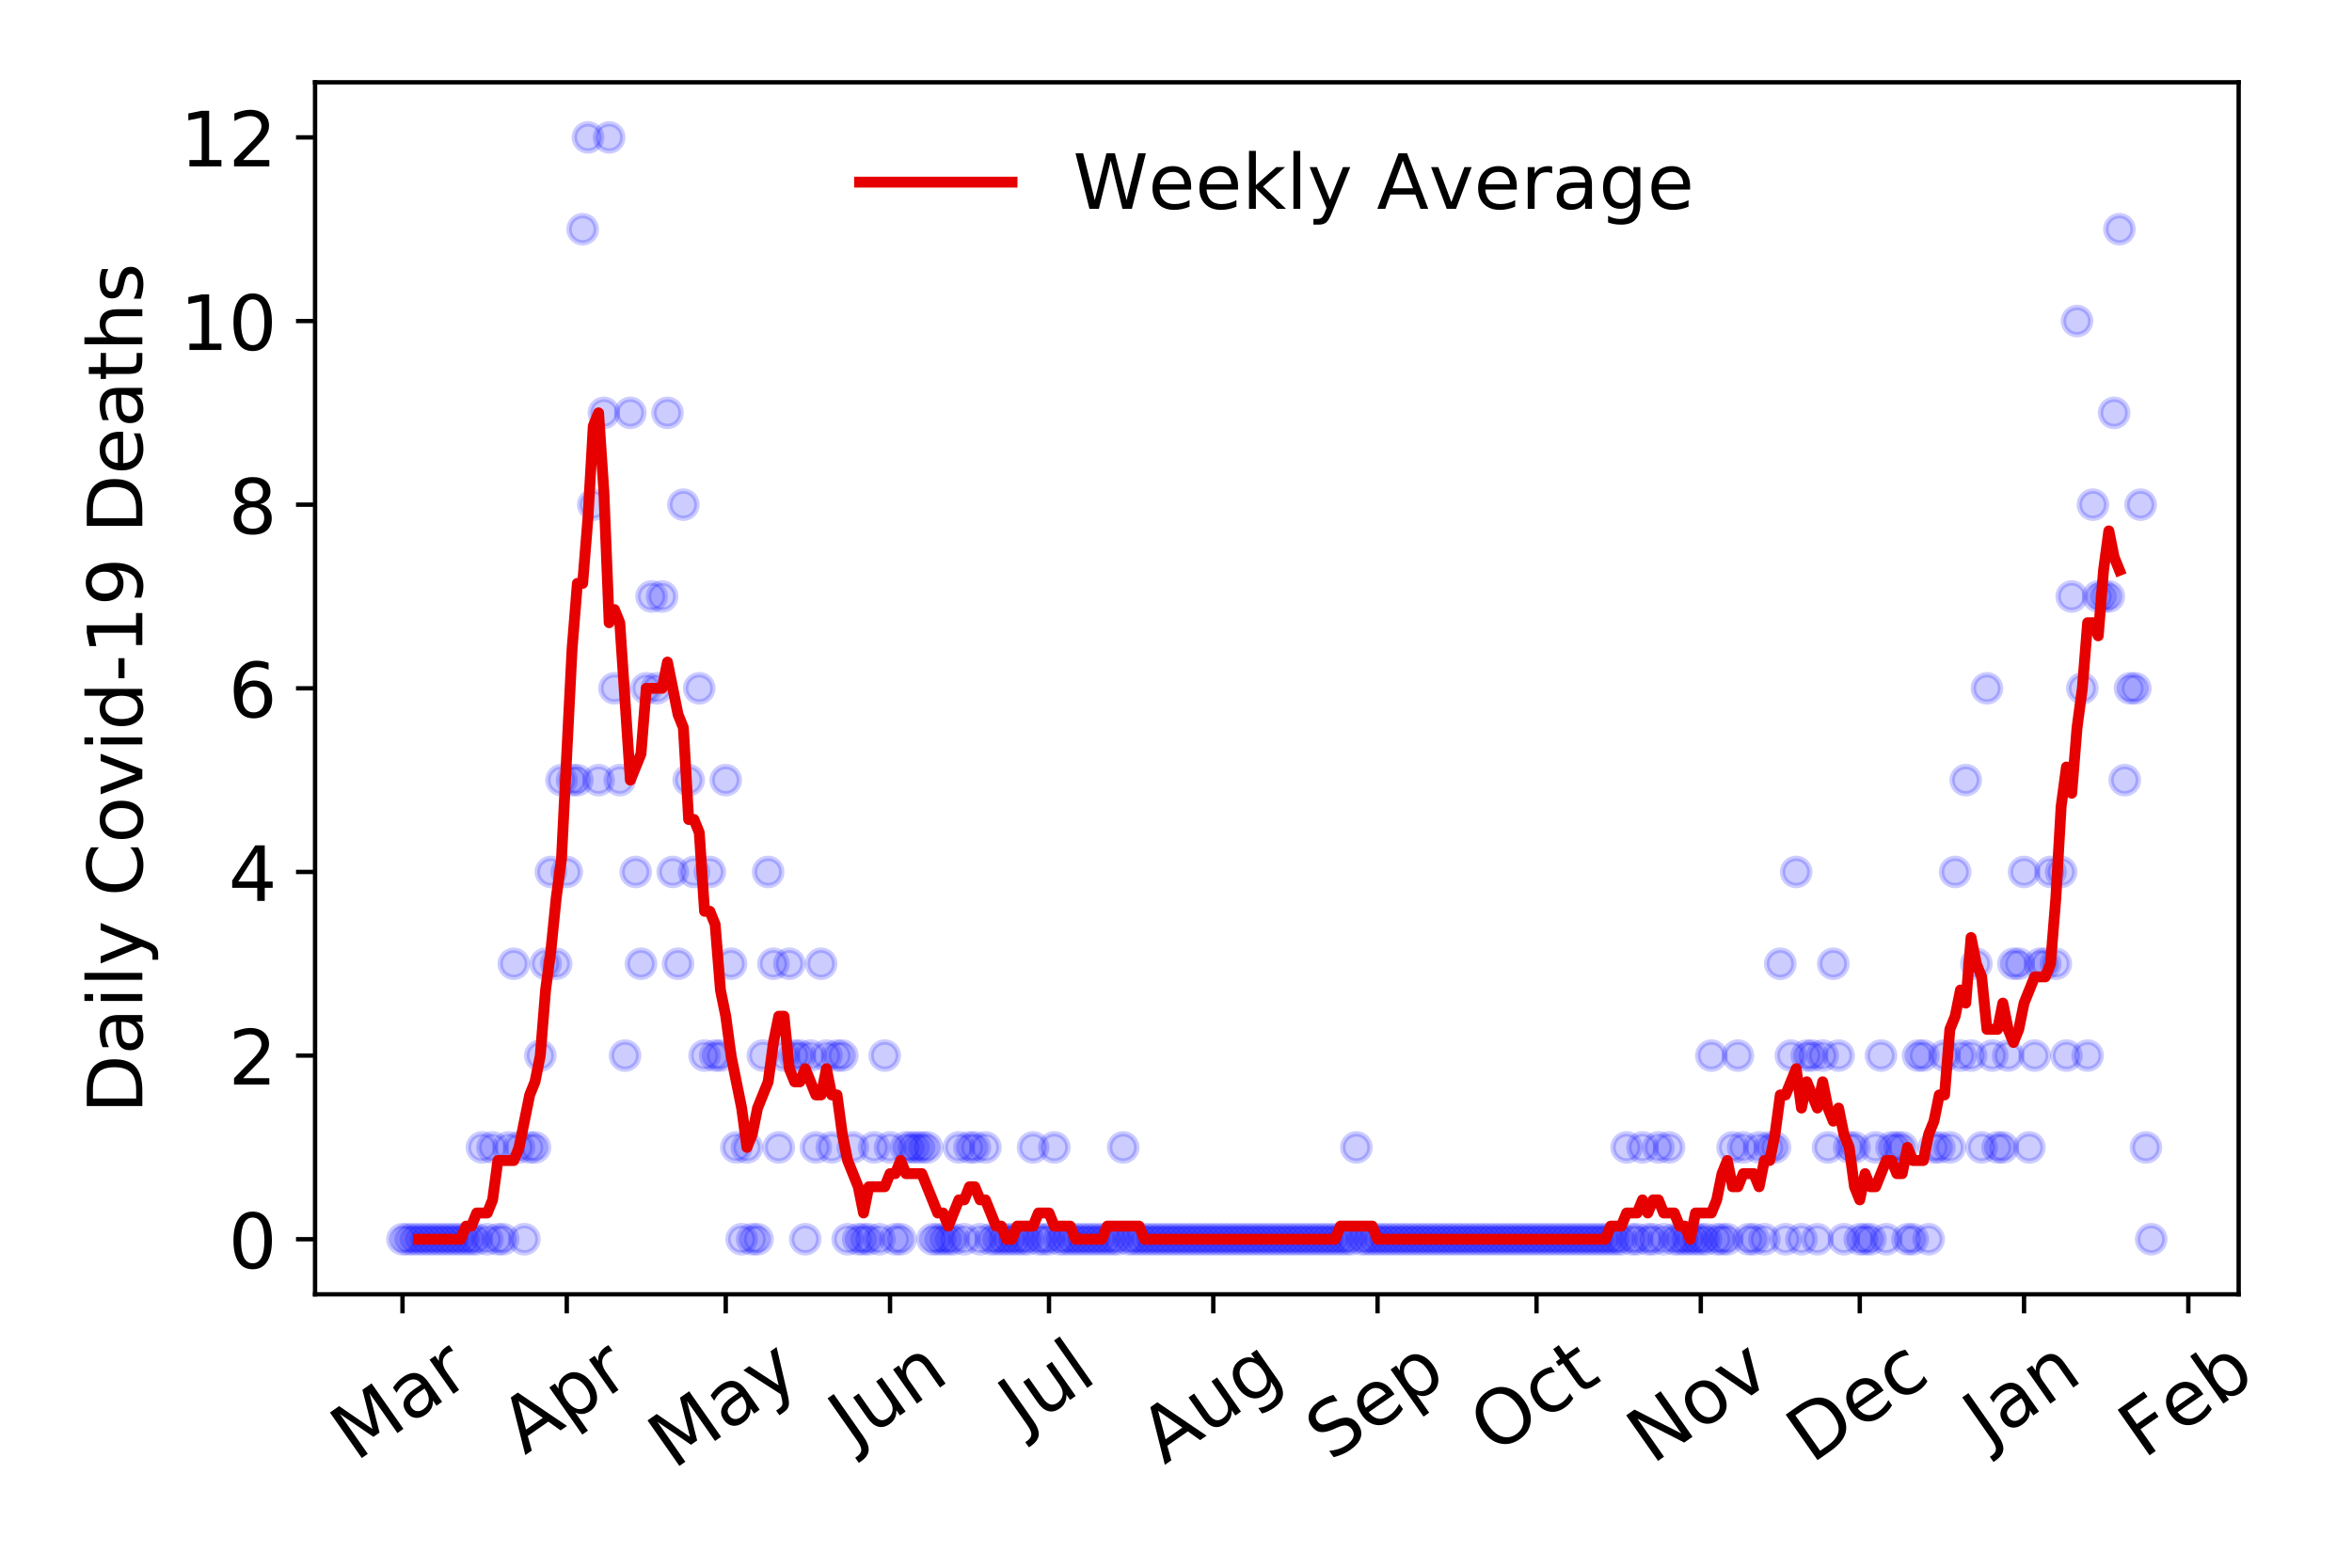 <?xml version="1.0" encoding="utf-8" standalone="no"?>
<!DOCTYPE svg PUBLIC "-//W3C//DTD SVG 1.1//EN"
  "http://www.w3.org/Graphics/SVG/1.1/DTD/svg11.dtd">
<!-- Created with matplotlib (https://matplotlib.org/) -->
<svg height="288pt" version="1.1" viewBox="0 0 432 288" width="432pt" xmlns="http://www.w3.org/2000/svg" xmlns:xlink="http://www.w3.org/1999/xlink">
 <defs>
  <style type="text/css">
*{stroke-linecap:butt;stroke-linejoin:round;}
  </style>
 </defs>
 <g id="figure_1">
  <g id="patch_1">
   <path d="M 0 288 
L 432 288 
L 432 0 
L 0 0 
z
" style="fill:#ffffff;"/>
  </g>
  <g id="axes_1">
   <g id="patch_2">
    <path d="M 57.87 237.778 
L 411.183 237.778 
L 411.183 15.12 
L 57.87 15.12 
z
" style="fill:#ffffff;"/>
   </g>
   <g id="matplotlib.axis_1">
    <g id="xtick_1">
     <g id="line2d_1">
      <defs>
       <path d="M 0 0 
L 0 3.5 
" id="m68b37e4820" style="stroke:#000000;stroke-width:0.8;"/>
      </defs>
      <g>
       <use style="stroke:#000000;stroke-width:0.8;" x="73.93" xlink:href="#m68b37e4820" y="237.778"/>
      </g>
     </g>
     <g id="text_1">
      <!-- Mar -->
      <defs>
       <path d="M 9.812 72.906 
L 24.516 72.906 
L 43.109 23.297 
L 61.812 72.906 
L 76.516 72.906 
L 76.516 0 
L 66.891 0 
L 66.891 64.016 
L 48.094 14.016 
L 38.188 14.016 
L 19.391 64.016 
L 19.391 0 
L 9.812 0 
z
" id="DejaVuSans-77"/>
       <path d="M 34.281 27.484 
Q 23.391 27.484 19.188 25 
Q 14.984 22.516 14.984 16.5 
Q 14.984 11.719 18.141 8.906 
Q 21.297 6.109 26.703 6.109 
Q 34.188 6.109 38.703 11.406 
Q 43.219 16.703 43.219 25.484 
L 43.219 27.484 
z
M 52.203 31.203 
L 52.203 0 
L 43.219 0 
L 43.219 8.297 
Q 40.141 3.328 35.547 0.953 
Q 30.953 -1.422 24.312 -1.422 
Q 15.922 -1.422 10.953 3.297 
Q 6 8.016 6 15.922 
Q 6 25.141 12.172 29.828 
Q 18.359 34.516 30.609 34.516 
L 43.219 34.516 
L 43.219 35.406 
Q 43.219 41.609 39.141 45 
Q 35.062 48.391 27.688 48.391 
Q 23 48.391 18.547 47.266 
Q 14.109 46.141 10.016 43.891 
L 10.016 52.203 
Q 14.938 54.109 19.578 55.047 
Q 24.219 56 28.609 56 
Q 40.484 56 46.344 49.844 
Q 52.203 43.703 52.203 31.203 
z
" id="DejaVuSans-97"/>
       <path d="M 41.109 46.297 
Q 39.594 47.172 37.812 47.578 
Q 36.031 48 33.891 48 
Q 26.266 48 22.188 43.047 
Q 18.109 38.094 18.109 28.812 
L 18.109 0 
L 9.078 0 
L 9.078 54.688 
L 18.109 54.688 
L 18.109 46.188 
Q 20.953 51.172 25.484 53.578 
Q 30.031 56 36.531 56 
Q 37.453 56 38.578 55.875 
Q 39.703 55.766 41.062 55.516 
z
" id="DejaVuSans-114"/>
      </defs>
      <g transform="translate(65.327 268.643)rotate(-35)scale(0.14 -0.14)">
       <use xlink:href="#DejaVuSans-77"/>
       <use x="86.279" xlink:href="#DejaVuSans-97"/>
       <use x="147.559" xlink:href="#DejaVuSans-114"/>
      </g>
     </g>
    </g>
    <g id="xtick_2">
     <g id="line2d_2">
      <g>
       <use style="stroke:#000000;stroke-width:0.8;" x="104.102" xlink:href="#m68b37e4820" y="237.778"/>
      </g>
     </g>
     <g id="text_2">
      <!-- Apr -->
      <defs>
       <path d="M 34.188 63.188 
L 20.797 26.906 
L 47.609 26.906 
z
M 28.609 72.906 
L 39.797 72.906 
L 67.578 0 
L 57.328 0 
L 50.688 18.703 
L 17.828 18.703 
L 11.188 0 
L 0.781 0 
z
" id="DejaVuSans-65"/>
       <path d="M 18.109 8.203 
L 18.109 -20.797 
L 9.078 -20.797 
L 9.078 54.688 
L 18.109 54.688 
L 18.109 46.391 
Q 20.953 51.266 25.266 53.625 
Q 29.594 56 35.594 56 
Q 45.562 56 51.781 48.094 
Q 58.016 40.188 58.016 27.297 
Q 58.016 14.406 51.781 6.484 
Q 45.562 -1.422 35.594 -1.422 
Q 29.594 -1.422 25.266 0.953 
Q 20.953 3.328 18.109 8.203 
z
M 48.688 27.297 
Q 48.688 37.203 44.609 42.844 
Q 40.531 48.484 33.406 48.484 
Q 26.266 48.484 22.188 42.844 
Q 18.109 37.203 18.109 27.297 
Q 18.109 17.391 22.188 11.75 
Q 26.266 6.109 33.406 6.109 
Q 40.531 6.109 44.609 11.75 
Q 48.688 17.391 48.688 27.297 
z
" id="DejaVuSans-112"/>
      </defs>
      <g transform="translate(96.398 267.384)rotate(-35)scale(0.14 -0.14)">
       <use xlink:href="#DejaVuSans-65"/>
       <use x="68.408" xlink:href="#DejaVuSans-112"/>
       <use x="131.885" xlink:href="#DejaVuSans-114"/>
      </g>
     </g>
    </g>
    <g id="xtick_3">
     <g id="line2d_3">
      <g>
       <use style="stroke:#000000;stroke-width:0.8;" x="133.302" xlink:href="#m68b37e4820" y="237.778"/>
      </g>
     </g>
     <g id="text_3">
      <!-- May -->
      <defs>
       <path d="M 32.172 -5.078 
Q 28.375 -14.844 24.75 -17.812 
Q 21.141 -20.797 15.094 -20.797 
L 7.906 -20.797 
L 7.906 -13.281 
L 13.188 -13.281 
Q 16.891 -13.281 18.938 -11.516 
Q 21 -9.766 23.484 -3.219 
L 25.094 0.875 
L 2.984 54.688 
L 12.5 54.688 
L 29.594 11.922 
L 46.688 54.688 
L 56.203 54.688 
z
" id="DejaVuSans-121"/>
      </defs>
      <g transform="translate(123.662 270.094)rotate(-35)scale(0.14 -0.14)">
       <use xlink:href="#DejaVuSans-77"/>
       <use x="86.279" xlink:href="#DejaVuSans-97"/>
       <use x="147.559" xlink:href="#DejaVuSans-121"/>
      </g>
     </g>
    </g>
    <g id="xtick_4">
     <g id="line2d_4">
      <g>
       <use style="stroke:#000000;stroke-width:0.8;" x="163.475" xlink:href="#m68b37e4820" y="237.778"/>
      </g>
     </g>
     <g id="text_4">
      <!-- Jun -->
      <defs>
       <path d="M 9.812 72.906 
L 19.672 72.906 
L 19.672 5.078 
Q 19.672 -8.109 14.672 -14.062 
Q 9.672 -20.016 -1.422 -20.016 
L -5.172 -20.016 
L -5.172 -11.719 
L -2.094 -11.719 
Q 4.438 -11.719 7.125 -8.047 
Q 9.812 -4.391 9.812 5.078 
z
" id="DejaVuSans-74"/>
       <path d="M 8.5 21.578 
L 8.5 54.688 
L 17.484 54.688 
L 17.484 21.922 
Q 17.484 14.156 20.5 10.266 
Q 23.531 6.391 29.594 6.391 
Q 36.859 6.391 41.078 11.031 
Q 45.312 15.672 45.312 23.688 
L 45.312 54.688 
L 54.297 54.688 
L 54.297 0 
L 45.312 0 
L 45.312 8.406 
Q 42.047 3.422 37.719 1 
Q 33.406 -1.422 27.688 -1.422 
Q 18.266 -1.422 13.375 4.438 
Q 8.5 10.297 8.5 21.578 
z
M 31.109 56 
z
" id="DejaVuSans-117"/>
       <path d="M 54.891 33.016 
L 54.891 0 
L 45.906 0 
L 45.906 32.719 
Q 45.906 40.484 42.875 44.328 
Q 39.844 48.188 33.797 48.188 
Q 26.516 48.188 22.312 43.547 
Q 18.109 38.922 18.109 30.906 
L 18.109 0 
L 9.078 0 
L 9.078 54.688 
L 18.109 54.688 
L 18.109 46.188 
Q 21.344 51.125 25.703 53.562 
Q 30.078 56 35.797 56 
Q 45.219 56 50.047 50.172 
Q 54.891 44.344 54.891 33.016 
z
" id="DejaVuSans-110"/>
      </defs>
      <g transform="translate(156.731 266.039)rotate(-35)scale(0.14 -0.14)">
       <use xlink:href="#DejaVuSans-74"/>
       <use x="29.492" xlink:href="#DejaVuSans-117"/>
       <use x="92.871" xlink:href="#DejaVuSans-110"/>
      </g>
     </g>
    </g>
    <g id="xtick_5">
     <g id="line2d_5">
      <g>
       <use style="stroke:#000000;stroke-width:0.8;" x="192.674" xlink:href="#m68b37e4820" y="237.778"/>
      </g>
     </g>
     <g id="text_5">
      <!-- Jul -->
      <defs>
       <path d="M 9.422 75.984 
L 18.406 75.984 
L 18.406 0 
L 9.422 0 
z
" id="DejaVuSans-108"/>
      </defs>
      <g transform="translate(187.971 263.181)rotate(-35)scale(0.14 -0.14)">
       <use xlink:href="#DejaVuSans-74"/>
       <use x="29.492" xlink:href="#DejaVuSans-117"/>
       <use x="92.871" xlink:href="#DejaVuSans-108"/>
      </g>
     </g>
    </g>
    <g id="xtick_6">
     <g id="line2d_6">
      <g>
       <use style="stroke:#000000;stroke-width:0.8;" x="222.847" xlink:href="#m68b37e4820" y="237.778"/>
      </g>
     </g>
     <g id="text_6">
      <!-- Aug -->
      <defs>
       <path d="M 45.406 27.984 
Q 45.406 37.75 41.375 43.109 
Q 37.359 48.484 30.078 48.484 
Q 22.859 48.484 18.828 43.109 
Q 14.797 37.75 14.797 27.984 
Q 14.797 18.266 18.828 12.891 
Q 22.859 7.516 30.078 7.516 
Q 37.359 7.516 41.375 12.891 
Q 45.406 18.266 45.406 27.984 
z
M 54.391 6.781 
Q 54.391 -7.172 48.188 -13.984 
Q 42 -20.797 29.203 -20.797 
Q 24.469 -20.797 20.266 -20.094 
Q 16.062 -19.391 12.109 -17.922 
L 12.109 -9.188 
Q 16.062 -11.328 19.922 -12.344 
Q 23.781 -13.375 27.781 -13.375 
Q 36.625 -13.375 41.016 -8.766 
Q 45.406 -4.156 45.406 5.172 
L 45.406 9.625 
Q 42.625 4.781 38.281 2.391 
Q 33.938 0 27.875 0 
Q 17.828 0 11.672 7.656 
Q 5.516 15.328 5.516 27.984 
Q 5.516 40.672 11.672 48.328 
Q 17.828 56 27.875 56 
Q 33.938 56 38.281 53.609 
Q 42.625 51.219 45.406 46.391 
L 45.406 54.688 
L 54.391 54.688 
z
" id="DejaVuSans-103"/>
      </defs>
      <g transform="translate(213.866 269.172)rotate(-35)scale(0.14 -0.14)">
       <use xlink:href="#DejaVuSans-65"/>
       <use x="68.408" xlink:href="#DejaVuSans-117"/>
       <use x="131.787" xlink:href="#DejaVuSans-103"/>
      </g>
     </g>
    </g>
    <g id="xtick_7">
     <g id="line2d_7">
      <g>
       <use style="stroke:#000000;stroke-width:0.8;" x="253.019" xlink:href="#m68b37e4820" y="237.778"/>
      </g>
     </g>
     <g id="text_7">
      <!-- Sep -->
      <defs>
       <path d="M 53.516 70.516 
L 53.516 60.891 
Q 47.906 63.578 42.922 64.891 
Q 37.938 66.219 33.297 66.219 
Q 25.25 66.219 20.875 63.094 
Q 16.5 59.969 16.5 54.203 
Q 16.5 49.359 19.406 46.891 
Q 22.312 44.438 30.422 42.922 
L 36.375 41.703 
Q 47.406 39.594 52.656 34.297 
Q 57.906 29 57.906 20.125 
Q 57.906 9.516 50.797 4.047 
Q 43.703 -1.422 29.984 -1.422 
Q 24.812 -1.422 18.969 -0.25 
Q 13.141 0.922 6.891 3.219 
L 6.891 13.375 
Q 12.891 10.016 18.656 8.297 
Q 24.422 6.594 29.984 6.594 
Q 38.422 6.594 43.016 9.906 
Q 47.609 13.234 47.609 19.391 
Q 47.609 24.75 44.312 27.781 
Q 41.016 30.812 33.5 32.328 
L 27.484 33.5 
Q 16.453 35.688 11.516 40.375 
Q 6.594 45.062 6.594 53.422 
Q 6.594 63.094 13.406 68.656 
Q 20.219 74.219 32.172 74.219 
Q 37.312 74.219 42.625 73.281 
Q 47.953 72.359 53.516 70.516 
z
" id="DejaVuSans-83"/>
       <path d="M 56.203 29.594 
L 56.203 25.203 
L 14.891 25.203 
Q 15.484 15.922 20.484 11.062 
Q 25.484 6.203 34.422 6.203 
Q 39.594 6.203 44.453 7.469 
Q 49.312 8.734 54.109 11.281 
L 54.109 2.781 
Q 49.266 0.734 44.188 -0.344 
Q 39.109 -1.422 33.891 -1.422 
Q 20.797 -1.422 13.156 6.188 
Q 5.516 13.812 5.516 26.812 
Q 5.516 40.234 12.766 48.109 
Q 20.016 56 32.328 56 
Q 43.359 56 49.781 48.891 
Q 56.203 41.797 56.203 29.594 
z
M 47.219 32.234 
Q 47.125 39.594 43.094 43.984 
Q 39.062 48.391 32.422 48.391 
Q 24.906 48.391 20.391 44.141 
Q 15.875 39.891 15.188 32.172 
z
" id="DejaVuSans-101"/>
      </defs>
      <g transform="translate(244.426 268.629)rotate(-35)scale(0.14 -0.14)">
       <use xlink:href="#DejaVuSans-83"/>
       <use x="63.477" xlink:href="#DejaVuSans-101"/>
       <use x="125" xlink:href="#DejaVuSans-112"/>
      </g>
     </g>
    </g>
    <g id="xtick_8">
     <g id="line2d_8">
      <g>
       <use style="stroke:#000000;stroke-width:0.8;" x="282.219" xlink:href="#m68b37e4820" y="237.778"/>
      </g>
     </g>
     <g id="text_8">
      <!-- Oct -->
      <defs>
       <path d="M 39.406 66.219 
Q 28.656 66.219 22.328 58.203 
Q 16.016 50.203 16.016 36.375 
Q 16.016 22.609 22.328 14.594 
Q 28.656 6.594 39.406 6.594 
Q 50.141 6.594 56.422 14.594 
Q 62.703 22.609 62.703 36.375 
Q 62.703 50.203 56.422 58.203 
Q 50.141 66.219 39.406 66.219 
z
M 39.406 74.219 
Q 54.734 74.219 63.906 63.938 
Q 73.094 53.656 73.094 36.375 
Q 73.094 19.141 63.906 8.859 
Q 54.734 -1.422 39.406 -1.422 
Q 24.031 -1.422 14.812 8.828 
Q 5.609 19.094 5.609 36.375 
Q 5.609 53.656 14.812 63.938 
Q 24.031 74.219 39.406 74.219 
z
" id="DejaVuSans-79"/>
       <path d="M 48.781 52.594 
L 48.781 44.188 
Q 44.969 46.297 41.141 47.344 
Q 37.312 48.391 33.406 48.391 
Q 24.656 48.391 19.812 42.844 
Q 14.984 37.312 14.984 27.297 
Q 14.984 17.281 19.812 11.734 
Q 24.656 6.203 33.406 6.203 
Q 37.312 6.203 41.141 7.25 
Q 44.969 8.297 48.781 10.406 
L 48.781 2.094 
Q 45.016 0.344 40.984 -0.531 
Q 36.969 -1.422 32.422 -1.422 
Q 20.062 -1.422 12.781 6.344 
Q 5.516 14.109 5.516 27.297 
Q 5.516 40.672 12.859 48.328 
Q 20.219 56 33.016 56 
Q 37.156 56 41.109 55.141 
Q 45.062 54.297 48.781 52.594 
z
" id="DejaVuSans-99"/>
       <path d="M 18.312 70.219 
L 18.312 54.688 
L 36.812 54.688 
L 36.812 47.703 
L 18.312 47.703 
L 18.312 18.016 
Q 18.312 11.328 20.141 9.422 
Q 21.969 7.516 27.594 7.516 
L 36.812 7.516 
L 36.812 0 
L 27.594 0 
Q 17.188 0 13.234 3.875 
Q 9.281 7.766 9.281 18.016 
L 9.281 47.703 
L 2.688 47.703 
L 2.688 54.688 
L 9.281 54.688 
L 9.281 70.219 
z
" id="DejaVuSans-116"/>
      </defs>
      <g transform="translate(274.52 267.377)rotate(-35)scale(0.14 -0.14)">
       <use xlink:href="#DejaVuSans-79"/>
       <use x="78.711" xlink:href="#DejaVuSans-99"/>
       <use x="133.691" xlink:href="#DejaVuSans-116"/>
      </g>
     </g>
    </g>
    <g id="xtick_9">
     <g id="line2d_9">
      <g>
       <use style="stroke:#000000;stroke-width:0.8;" x="312.391" xlink:href="#m68b37e4820" y="237.778"/>
      </g>
     </g>
     <g id="text_9">
      <!-- Nov -->
      <defs>
       <path d="M 9.812 72.906 
L 23.094 72.906 
L 55.422 11.922 
L 55.422 72.906 
L 64.984 72.906 
L 64.984 0 
L 51.703 0 
L 19.391 60.984 
L 19.391 0 
L 9.812 0 
z
" id="DejaVuSans-78"/>
       <path d="M 30.609 48.391 
Q 23.391 48.391 19.188 42.75 
Q 14.984 37.109 14.984 27.297 
Q 14.984 17.484 19.156 11.844 
Q 23.344 6.203 30.609 6.203 
Q 37.797 6.203 41.984 11.859 
Q 46.188 17.531 46.188 27.297 
Q 46.188 37.016 41.984 42.703 
Q 37.797 48.391 30.609 48.391 
z
M 30.609 56 
Q 42.328 56 49.016 48.375 
Q 55.719 40.766 55.719 27.297 
Q 55.719 13.875 49.016 6.219 
Q 42.328 -1.422 30.609 -1.422 
Q 18.844 -1.422 12.172 6.219 
Q 5.516 13.875 5.516 27.297 
Q 5.516 40.766 12.172 48.375 
Q 18.844 56 30.609 56 
z
" id="DejaVuSans-111"/>
       <path d="M 2.984 54.688 
L 12.5 54.688 
L 29.594 8.797 
L 46.688 54.688 
L 56.203 54.688 
L 35.688 0 
L 23.484 0 
z
" id="DejaVuSans-118"/>
      </defs>
      <g transform="translate(303.415 269.166)rotate(-35)scale(0.14 -0.14)">
       <use xlink:href="#DejaVuSans-78"/>
       <use x="74.805" xlink:href="#DejaVuSans-111"/>
       <use x="135.986" xlink:href="#DejaVuSans-118"/>
      </g>
     </g>
    </g>
    <g id="xtick_10">
     <g id="line2d_10">
      <g>
       <use style="stroke:#000000;stroke-width:0.8;" x="341.591" xlink:href="#m68b37e4820" y="237.778"/>
      </g>
     </g>
     <g id="text_10">
      <!-- Dec -->
      <defs>
       <path d="M 19.672 64.797 
L 19.672 8.109 
L 31.594 8.109 
Q 46.688 8.109 53.688 14.938 
Q 60.688 21.781 60.688 36.531 
Q 60.688 51.172 53.688 57.984 
Q 46.688 64.797 31.594 64.797 
z
M 9.812 72.906 
L 30.078 72.906 
Q 51.266 72.906 61.172 64.094 
Q 71.094 55.281 71.094 36.531 
Q 71.094 17.672 61.125 8.828 
Q 51.172 0 30.078 0 
L 9.812 0 
z
" id="DejaVuSans-68"/>
      </defs>
      <g transform="translate(332.71 269.032)rotate(-35)scale(0.14 -0.14)">
       <use xlink:href="#DejaVuSans-68"/>
       <use x="77.002" xlink:href="#DejaVuSans-101"/>
       <use x="138.525" xlink:href="#DejaVuSans-99"/>
      </g>
     </g>
    </g>
    <g id="xtick_11">
     <g id="line2d_11">
      <g>
       <use style="stroke:#000000;stroke-width:0.8;" x="371.764" xlink:href="#m68b37e4820" y="237.778"/>
      </g>
     </g>
     <g id="text_11">
      <!-- Jan -->
      <g transform="translate(365.14 265.871)rotate(-35)scale(0.14 -0.14)">
       <use xlink:href="#DejaVuSans-74"/>
       <use x="29.492" xlink:href="#DejaVuSans-97"/>
       <use x="90.771" xlink:href="#DejaVuSans-110"/>
      </g>
     </g>
    </g>
    <g id="xtick_12">
     <g id="line2d_12">
      <g>
       <use style="stroke:#000000;stroke-width:0.8;" x="401.936" xlink:href="#m68b37e4820" y="237.778"/>
      </g>
     </g>
     <g id="text_12">
      <!-- Feb -->
      <defs>
       <path d="M 9.812 72.906 
L 51.703 72.906 
L 51.703 64.594 
L 19.672 64.594 
L 19.672 43.109 
L 48.578 43.109 
L 48.578 34.812 
L 19.672 34.812 
L 19.672 0 
L 9.812 0 
z
" id="DejaVuSans-70"/>
       <path d="M 48.688 27.297 
Q 48.688 37.203 44.609 42.844 
Q 40.531 48.484 33.406 48.484 
Q 26.266 48.484 22.188 42.844 
Q 18.109 37.203 18.109 27.297 
Q 18.109 17.391 22.188 11.75 
Q 26.266 6.109 33.406 6.109 
Q 40.531 6.109 44.609 11.75 
Q 48.688 17.391 48.688 27.297 
z
M 18.109 46.391 
Q 20.953 51.266 25.266 53.625 
Q 29.594 56 35.594 56 
Q 45.562 56 51.781 48.094 
Q 58.016 40.188 58.016 27.297 
Q 58.016 14.406 51.781 6.484 
Q 45.562 -1.422 35.594 -1.422 
Q 29.594 -1.422 25.266 0.953 
Q 20.953 3.328 18.109 8.203 
L 18.109 0 
L 9.078 0 
L 9.078 75.984 
L 18.109 75.984 
z
" id="DejaVuSans-98"/>
      </defs>
      <g transform="translate(393.69 268.143)rotate(-35)scale(0.14 -0.14)">
       <use xlink:href="#DejaVuSans-70"/>
       <use x="57.441" xlink:href="#DejaVuSans-101"/>
       <use x="118.965" xlink:href="#DejaVuSans-98"/>
      </g>
     </g>
    </g>
   </g>
   <g id="matplotlib.axis_2">
    <g id="ytick_1">
     <g id="line2d_13">
      <defs>
       <path d="M 0 0 
L -3.5 0 
" id="m2864345eca" style="stroke:#000000;stroke-width:0.8;"/>
      </defs>
      <g>
       <use style="stroke:#000000;stroke-width:0.8;" x="57.87" xlink:href="#m2864345eca" y="227.657"/>
      </g>
     </g>
     <g id="text_13">
      <!-- 0 -->
      <defs>
       <path d="M 31.781 66.406 
Q 24.172 66.406 20.328 58.906 
Q 16.5 51.422 16.5 36.375 
Q 16.5 21.391 20.328 13.891 
Q 24.172 6.391 31.781 6.391 
Q 39.453 6.391 43.281 13.891 
Q 47.125 21.391 47.125 36.375 
Q 47.125 51.422 43.281 58.906 
Q 39.453 66.406 31.781 66.406 
z
M 31.781 74.219 
Q 44.047 74.219 50.516 64.516 
Q 56.984 54.828 56.984 36.375 
Q 56.984 17.969 50.516 8.266 
Q 44.047 -1.422 31.781 -1.422 
Q 19.531 -1.422 13.062 8.266 
Q 6.594 17.969 6.594 36.375 
Q 6.594 54.828 13.062 64.516 
Q 19.531 74.219 31.781 74.219 
z
" id="DejaVuSans-48"/>
      </defs>
      <g transform="translate(41.962 232.976)scale(0.14 -0.14)">
       <use xlink:href="#DejaVuSans-48"/>
      </g>
     </g>
    </g>
    <g id="ytick_2">
     <g id="line2d_14">
      <g>
       <use style="stroke:#000000;stroke-width:0.8;" x="57.87" xlink:href="#m2864345eca" y="193.921"/>
      </g>
     </g>
     <g id="text_14">
      <!-- 2 -->
      <defs>
       <path d="M 19.188 8.297 
L 53.609 8.297 
L 53.609 0 
L 7.328 0 
L 7.328 8.297 
Q 12.938 14.109 22.625 23.891 
Q 32.328 33.688 34.812 36.531 
Q 39.547 41.844 41.422 45.531 
Q 43.312 49.219 43.312 52.781 
Q 43.312 58.594 39.234 62.25 
Q 35.156 65.922 28.609 65.922 
Q 23.969 65.922 18.812 64.312 
Q 13.672 62.703 7.812 59.422 
L 7.812 69.391 
Q 13.766 71.781 18.938 73 
Q 24.125 74.219 28.422 74.219 
Q 39.75 74.219 46.484 68.547 
Q 53.219 62.891 53.219 53.422 
Q 53.219 48.922 51.531 44.891 
Q 49.859 40.875 45.406 35.406 
Q 44.188 33.984 37.641 27.219 
Q 31.109 20.453 19.188 8.297 
z
" id="DejaVuSans-50"/>
      </defs>
      <g transform="translate(41.962 199.24)scale(0.14 -0.14)">
       <use xlink:href="#DejaVuSans-50"/>
      </g>
     </g>
    </g>
    <g id="ytick_3">
     <g id="line2d_15">
      <g>
       <use style="stroke:#000000;stroke-width:0.8;" x="57.87" xlink:href="#m2864345eca" y="160.185"/>
      </g>
     </g>
     <g id="text_15">
      <!-- 4 -->
      <defs>
       <path d="M 37.797 64.312 
L 12.891 25.391 
L 37.797 25.391 
z
M 35.203 72.906 
L 47.609 72.906 
L 47.609 25.391 
L 58.016 25.391 
L 58.016 17.188 
L 47.609 17.188 
L 47.609 0 
L 37.797 0 
L 37.797 17.188 
L 4.891 17.188 
L 4.891 26.703 
z
" id="DejaVuSans-52"/>
      </defs>
      <g transform="translate(41.962 165.504)scale(0.14 -0.14)">
       <use xlink:href="#DejaVuSans-52"/>
      </g>
     </g>
    </g>
    <g id="ytick_4">
     <g id="line2d_16">
      <g>
       <use style="stroke:#000000;stroke-width:0.8;" x="57.87" xlink:href="#m2864345eca" y="126.449"/>
      </g>
     </g>
     <g id="text_16">
      <!-- 6 -->
      <defs>
       <path d="M 33.016 40.375 
Q 26.375 40.375 22.484 35.828 
Q 18.609 31.297 18.609 23.391 
Q 18.609 15.531 22.484 10.953 
Q 26.375 6.391 33.016 6.391 
Q 39.656 6.391 43.531 10.953 
Q 47.406 15.531 47.406 23.391 
Q 47.406 31.297 43.531 35.828 
Q 39.656 40.375 33.016 40.375 
z
M 52.594 71.297 
L 52.594 62.312 
Q 48.875 64.062 45.094 64.984 
Q 41.312 65.922 37.594 65.922 
Q 27.828 65.922 22.672 59.328 
Q 17.531 52.734 16.797 39.406 
Q 19.672 43.656 24.016 45.922 
Q 28.375 48.188 33.594 48.188 
Q 44.578 48.188 50.953 41.516 
Q 57.328 34.859 57.328 23.391 
Q 57.328 12.156 50.688 5.359 
Q 44.047 -1.422 33.016 -1.422 
Q 20.359 -1.422 13.672 8.266 
Q 6.984 17.969 6.984 36.375 
Q 6.984 53.656 15.188 63.938 
Q 23.391 74.219 37.203 74.219 
Q 40.922 74.219 44.703 73.484 
Q 48.484 72.75 52.594 71.297 
z
" id="DejaVuSans-54"/>
      </defs>
      <g transform="translate(41.962 131.768)scale(0.14 -0.14)">
       <use xlink:href="#DejaVuSans-54"/>
      </g>
     </g>
    </g>
    <g id="ytick_5">
     <g id="line2d_17">
      <g>
       <use style="stroke:#000000;stroke-width:0.8;" x="57.87" xlink:href="#m2864345eca" y="92.713"/>
      </g>
     </g>
     <g id="text_17">
      <!-- 8 -->
      <defs>
       <path d="M 31.781 34.625 
Q 24.75 34.625 20.719 30.859 
Q 16.703 27.094 16.703 20.516 
Q 16.703 13.922 20.719 10.156 
Q 24.75 6.391 31.781 6.391 
Q 38.812 6.391 42.859 10.172 
Q 46.922 13.969 46.922 20.516 
Q 46.922 27.094 42.891 30.859 
Q 38.875 34.625 31.781 34.625 
z
M 21.922 38.812 
Q 15.578 40.375 12.031 44.719 
Q 8.5 49.078 8.5 55.328 
Q 8.5 64.062 14.719 69.141 
Q 20.953 74.219 31.781 74.219 
Q 42.672 74.219 48.875 69.141 
Q 55.078 64.062 55.078 55.328 
Q 55.078 49.078 51.531 44.719 
Q 48 40.375 41.703 38.812 
Q 48.828 37.156 52.797 32.312 
Q 56.781 27.484 56.781 20.516 
Q 56.781 9.906 50.312 4.234 
Q 43.844 -1.422 31.781 -1.422 
Q 19.734 -1.422 13.25 4.234 
Q 6.781 9.906 6.781 20.516 
Q 6.781 27.484 10.781 32.312 
Q 14.797 37.156 21.922 38.812 
z
M 18.312 54.391 
Q 18.312 48.734 21.844 45.562 
Q 25.391 42.391 31.781 42.391 
Q 38.141 42.391 41.719 45.562 
Q 45.312 48.734 45.312 54.391 
Q 45.312 60.062 41.719 63.234 
Q 38.141 66.406 31.781 66.406 
Q 25.391 66.406 21.844 63.234 
Q 18.312 60.062 18.312 54.391 
z
" id="DejaVuSans-56"/>
      </defs>
      <g transform="translate(41.962 98.032)scale(0.14 -0.14)">
       <use xlink:href="#DejaVuSans-56"/>
      </g>
     </g>
    </g>
    <g id="ytick_6">
     <g id="line2d_18">
      <g>
       <use style="stroke:#000000;stroke-width:0.8;" x="57.87" xlink:href="#m2864345eca" y="58.977"/>
      </g>
     </g>
     <g id="text_18">
      <!-- 10 -->
      <defs>
       <path d="M 12.406 8.297 
L 28.516 8.297 
L 28.516 63.922 
L 10.984 60.406 
L 10.984 69.391 
L 28.422 72.906 
L 38.281 72.906 
L 38.281 8.297 
L 54.391 8.297 
L 54.391 0 
L 12.406 0 
z
" id="DejaVuSans-49"/>
      </defs>
      <g transform="translate(33.055 64.296)scale(0.14 -0.14)">
       <use xlink:href="#DejaVuSans-49"/>
       <use x="63.623" xlink:href="#DejaVuSans-48"/>
      </g>
     </g>
    </g>
    <g id="ytick_7">
     <g id="line2d_19">
      <g>
       <use style="stroke:#000000;stroke-width:0.8;" x="57.87" xlink:href="#m2864345eca" y="25.241"/>
      </g>
     </g>
     <g id="text_19">
      <!-- 12 -->
      <g transform="translate(33.055 30.56)scale(0.14 -0.14)">
       <use xlink:href="#DejaVuSans-49"/>
       <use x="63.623" xlink:href="#DejaVuSans-50"/>
      </g>
     </g>
    </g>
    <g id="text_20">
     <!-- Daily Covid-19 Deaths -->
     <defs>
      <path d="M 9.422 54.688 
L 18.406 54.688 
L 18.406 0 
L 9.422 0 
z
M 9.422 75.984 
L 18.406 75.984 
L 18.406 64.594 
L 9.422 64.594 
z
" id="DejaVuSans-105"/>
      <path id="DejaVuSans-32"/>
      <path d="M 64.406 67.281 
L 64.406 56.891 
Q 59.422 61.531 53.781 63.812 
Q 48.141 66.109 41.797 66.109 
Q 29.297 66.109 22.656 58.469 
Q 16.016 50.828 16.016 36.375 
Q 16.016 21.969 22.656 14.328 
Q 29.297 6.688 41.797 6.688 
Q 48.141 6.688 53.781 8.984 
Q 59.422 11.281 64.406 15.922 
L 64.406 5.609 
Q 59.234 2.094 53.438 0.328 
Q 47.656 -1.422 41.219 -1.422 
Q 24.656 -1.422 15.125 8.703 
Q 5.609 18.844 5.609 36.375 
Q 5.609 53.953 15.125 64.078 
Q 24.656 74.219 41.219 74.219 
Q 47.75 74.219 53.531 72.484 
Q 59.328 70.75 64.406 67.281 
z
" id="DejaVuSans-67"/>
      <path d="M 45.406 46.391 
L 45.406 75.984 
L 54.391 75.984 
L 54.391 0 
L 45.406 0 
L 45.406 8.203 
Q 42.578 3.328 38.25 0.953 
Q 33.938 -1.422 27.875 -1.422 
Q 17.969 -1.422 11.734 6.484 
Q 5.516 14.406 5.516 27.297 
Q 5.516 40.188 11.734 48.094 
Q 17.969 56 27.875 56 
Q 33.938 56 38.25 53.625 
Q 42.578 51.266 45.406 46.391 
z
M 14.797 27.297 
Q 14.797 17.391 18.875 11.75 
Q 22.953 6.109 30.078 6.109 
Q 37.203 6.109 41.297 11.75 
Q 45.406 17.391 45.406 27.297 
Q 45.406 37.203 41.297 42.844 
Q 37.203 48.484 30.078 48.484 
Q 22.953 48.484 18.875 42.844 
Q 14.797 37.203 14.797 27.297 
z
" id="DejaVuSans-100"/>
      <path d="M 4.891 31.391 
L 31.203 31.391 
L 31.203 23.391 
L 4.891 23.391 
z
" id="DejaVuSans-45"/>
      <path d="M 10.984 1.516 
L 10.984 10.5 
Q 14.703 8.734 18.5 7.812 
Q 22.312 6.891 25.984 6.891 
Q 35.75 6.891 40.891 13.453 
Q 46.047 20.016 46.781 33.406 
Q 43.953 29.203 39.594 26.953 
Q 35.25 24.703 29.984 24.703 
Q 19.047 24.703 12.672 31.312 
Q 6.297 37.938 6.297 49.422 
Q 6.297 60.641 12.938 67.422 
Q 19.578 74.219 30.609 74.219 
Q 43.266 74.219 49.922 64.516 
Q 56.594 54.828 56.594 36.375 
Q 56.594 19.141 48.406 8.859 
Q 40.234 -1.422 26.422 -1.422 
Q 22.703 -1.422 18.891 -0.688 
Q 15.094 0.047 10.984 1.516 
z
M 30.609 32.422 
Q 37.25 32.422 41.125 36.953 
Q 45.016 41.5 45.016 49.422 
Q 45.016 57.281 41.125 61.844 
Q 37.25 66.406 30.609 66.406 
Q 23.969 66.406 20.094 61.844 
Q 16.219 57.281 16.219 49.422 
Q 16.219 41.5 20.094 36.953 
Q 23.969 32.422 30.609 32.422 
z
" id="DejaVuSans-57"/>
      <path d="M 54.891 33.016 
L 54.891 0 
L 45.906 0 
L 45.906 32.719 
Q 45.906 40.484 42.875 44.328 
Q 39.844 48.188 33.797 48.188 
Q 26.516 48.188 22.312 43.547 
Q 18.109 38.922 18.109 30.906 
L 18.109 0 
L 9.078 0 
L 9.078 75.984 
L 18.109 75.984 
L 18.109 46.188 
Q 21.344 51.125 25.703 53.562 
Q 30.078 56 35.797 56 
Q 45.219 56 50.047 50.172 
Q 54.891 44.344 54.891 33.016 
z
" id="DejaVuSans-104"/>
      <path d="M 44.281 53.078 
L 44.281 44.578 
Q 40.484 46.531 36.375 47.5 
Q 32.281 48.484 27.875 48.484 
Q 21.188 48.484 17.844 46.438 
Q 14.5 44.391 14.5 40.281 
Q 14.5 37.156 16.891 35.375 
Q 19.281 33.594 26.516 31.984 
L 29.594 31.297 
Q 39.156 29.25 43.188 25.516 
Q 47.219 21.781 47.219 15.094 
Q 47.219 7.469 41.188 3.016 
Q 35.156 -1.422 24.609 -1.422 
Q 20.219 -1.422 15.453 -0.562 
Q 10.688 0.297 5.422 2 
L 5.422 11.281 
Q 10.406 8.688 15.234 7.391 
Q 20.062 6.109 24.812 6.109 
Q 31.156 6.109 34.562 8.281 
Q 37.984 10.453 37.984 14.406 
Q 37.984 18.062 35.516 20.016 
Q 33.062 21.969 24.703 23.781 
L 21.578 24.516 
Q 13.234 26.266 9.516 29.906 
Q 5.812 33.547 5.812 39.891 
Q 5.812 47.609 11.281 51.797 
Q 16.75 56 26.812 56 
Q 31.781 56 36.172 55.266 
Q 40.578 54.547 44.281 53.078 
z
" id="DejaVuSans-115"/>
     </defs>
     <g transform="translate(26.143 204.56)rotate(-90)scale(0.14 -0.14)">
      <use xlink:href="#DejaVuSans-68"/>
      <use x="77.002" xlink:href="#DejaVuSans-97"/>
      <use x="138.281" xlink:href="#DejaVuSans-105"/>
      <use x="166.064" xlink:href="#DejaVuSans-108"/>
      <use x="193.848" xlink:href="#DejaVuSans-121"/>
      <use x="253.027" xlink:href="#DejaVuSans-32"/>
      <use x="284.814" xlink:href="#DejaVuSans-67"/>
      <use x="354.639" xlink:href="#DejaVuSans-111"/>
      <use x="415.82" xlink:href="#DejaVuSans-118"/>
      <use x="475" xlink:href="#DejaVuSans-105"/>
      <use x="502.783" xlink:href="#DejaVuSans-100"/>
      <use x="566.26" xlink:href="#DejaVuSans-45"/>
      <use x="602.344" xlink:href="#DejaVuSans-49"/>
      <use x="665.967" xlink:href="#DejaVuSans-57"/>
      <use x="729.59" xlink:href="#DejaVuSans-32"/>
      <use x="761.377" xlink:href="#DejaVuSans-68"/>
      <use x="838.379" xlink:href="#DejaVuSans-101"/>
      <use x="899.902" xlink:href="#DejaVuSans-97"/>
      <use x="961.182" xlink:href="#DejaVuSans-116"/>
      <use x="1000.391" xlink:href="#DejaVuSans-104"/>
      <use x="1063.77" xlink:href="#DejaVuSans-115"/>
     </g>
    </g>
   </g>
   <g id="line2d_20">
    <defs>
     <path d="M 0 2.5 
C 0.663 2.5 1.299 2.237 1.768 1.768 
C 2.237 1.299 2.5 0.663 2.5 0 
C 2.5 -0.663 2.237 -1.299 1.768 -1.768 
C 1.299 -2.237 0.663 -2.5 0 -2.5 
C -0.663 -2.5 -1.299 -2.237 -1.768 -1.768 
C -2.237 -1.299 -2.5 -0.663 -2.5 0 
C -2.5 0.663 -2.237 1.299 -1.768 1.768 
C -1.299 2.237 -0.663 2.5 0 2.5 
z
" id="m628a9e2eea" style="stroke:#0000ff;stroke-opacity:0.2;"/>
    </defs>
    <g clip-path="url(#p7d161a08ce)">
     <use style="fill:#0000ff;fill-opacity:0.2;stroke:#0000ff;stroke-opacity:0.2;" x="73.93" xlink:href="#m628a9e2eea" y="227.657"/>
     <use style="fill:#0000ff;fill-opacity:0.2;stroke:#0000ff;stroke-opacity:0.2;" x="74.903" xlink:href="#m628a9e2eea" y="227.657"/>
     <use style="fill:#0000ff;fill-opacity:0.2;stroke:#0000ff;stroke-opacity:0.2;" x="75.876" xlink:href="#m628a9e2eea" y="227.657"/>
     <use style="fill:#0000ff;fill-opacity:0.2;stroke:#0000ff;stroke-opacity:0.2;" x="76.85" xlink:href="#m628a9e2eea" y="227.657"/>
     <use style="fill:#0000ff;fill-opacity:0.2;stroke:#0000ff;stroke-opacity:0.2;" x="77.823" xlink:href="#m628a9e2eea" y="227.657"/>
     <use style="fill:#0000ff;fill-opacity:0.2;stroke:#0000ff;stroke-opacity:0.2;" x="78.796" xlink:href="#m628a9e2eea" y="227.657"/>
     <use style="fill:#0000ff;fill-opacity:0.2;stroke:#0000ff;stroke-opacity:0.2;" x="79.77" xlink:href="#m628a9e2eea" y="227.657"/>
     <use style="fill:#0000ff;fill-opacity:0.2;stroke:#0000ff;stroke-opacity:0.2;" x="80.743" xlink:href="#m628a9e2eea" y="227.657"/>
     <use style="fill:#0000ff;fill-opacity:0.2;stroke:#0000ff;stroke-opacity:0.2;" x="81.716" xlink:href="#m628a9e2eea" y="227.657"/>
     <use style="fill:#0000ff;fill-opacity:0.2;stroke:#0000ff;stroke-opacity:0.2;" x="82.689" xlink:href="#m628a9e2eea" y="227.657"/>
     <use style="fill:#0000ff;fill-opacity:0.2;stroke:#0000ff;stroke-opacity:0.2;" x="83.663" xlink:href="#m628a9e2eea" y="227.657"/>
     <use style="fill:#0000ff;fill-opacity:0.2;stroke:#0000ff;stroke-opacity:0.2;" x="84.636" xlink:href="#m628a9e2eea" y="227.657"/>
     <use style="fill:#0000ff;fill-opacity:0.2;stroke:#0000ff;stroke-opacity:0.2;" x="85.609" xlink:href="#m628a9e2eea" y="227.657"/>
     <use style="fill:#0000ff;fill-opacity:0.2;stroke:#0000ff;stroke-opacity:0.2;" x="86.583" xlink:href="#m628a9e2eea" y="227.657"/>
     <use style="fill:#0000ff;fill-opacity:0.2;stroke:#0000ff;stroke-opacity:0.2;" x="87.556" xlink:href="#m628a9e2eea" y="227.657"/>
     <use style="fill:#0000ff;fill-opacity:0.2;stroke:#0000ff;stroke-opacity:0.2;" x="88.529" xlink:href="#m628a9e2eea" y="210.789"/>
     <use style="fill:#0000ff;fill-opacity:0.2;stroke:#0000ff;stroke-opacity:0.2;" x="89.503" xlink:href="#m628a9e2eea" y="227.657"/>
     <use style="fill:#0000ff;fill-opacity:0.2;stroke:#0000ff;stroke-opacity:0.2;" x="90.476" xlink:href="#m628a9e2eea" y="210.789"/>
     <use style="fill:#0000ff;fill-opacity:0.2;stroke:#0000ff;stroke-opacity:0.2;" x="91.449" xlink:href="#m628a9e2eea" y="227.657"/>
     <use style="fill:#0000ff;fill-opacity:0.2;stroke:#0000ff;stroke-opacity:0.2;" x="92.423" xlink:href="#m628a9e2eea" y="227.657"/>
     <use style="fill:#0000ff;fill-opacity:0.2;stroke:#0000ff;stroke-opacity:0.2;" x="93.396" xlink:href="#m628a9e2eea" y="210.789"/>
     <use style="fill:#0000ff;fill-opacity:0.2;stroke:#0000ff;stroke-opacity:0.2;" x="94.369" xlink:href="#m628a9e2eea" y="177.053"/>
     <use style="fill:#0000ff;fill-opacity:0.2;stroke:#0000ff;stroke-opacity:0.2;" x="95.343" xlink:href="#m628a9e2eea" y="210.789"/>
     <use style="fill:#0000ff;fill-opacity:0.2;stroke:#0000ff;stroke-opacity:0.2;" x="96.316" xlink:href="#m628a9e2eea" y="227.657"/>
     <use style="fill:#0000ff;fill-opacity:0.2;stroke:#0000ff;stroke-opacity:0.2;" x="97.289" xlink:href="#m628a9e2eea" y="210.789"/>
     <use style="fill:#0000ff;fill-opacity:0.2;stroke:#0000ff;stroke-opacity:0.2;" x="98.263" xlink:href="#m628a9e2eea" y="210.789"/>
     <use style="fill:#0000ff;fill-opacity:0.2;stroke:#0000ff;stroke-opacity:0.2;" x="99.236" xlink:href="#m628a9e2eea" y="193.921"/>
     <use style="fill:#0000ff;fill-opacity:0.2;stroke:#0000ff;stroke-opacity:0.2;" x="100.209" xlink:href="#m628a9e2eea" y="177.053"/>
     <use style="fill:#0000ff;fill-opacity:0.2;stroke:#0000ff;stroke-opacity:0.2;" x="101.182" xlink:href="#m628a9e2eea" y="160.185"/>
     <use style="fill:#0000ff;fill-opacity:0.2;stroke:#0000ff;stroke-opacity:0.2;" x="102.156" xlink:href="#m628a9e2eea" y="177.053"/>
     <use style="fill:#0000ff;fill-opacity:0.2;stroke:#0000ff;stroke-opacity:0.2;" x="103.129" xlink:href="#m628a9e2eea" y="143.317"/>
     <use style="fill:#0000ff;fill-opacity:0.2;stroke:#0000ff;stroke-opacity:0.2;" x="104.102" xlink:href="#m628a9e2eea" y="160.185"/>
     <use style="fill:#0000ff;fill-opacity:0.2;stroke:#0000ff;stroke-opacity:0.2;" x="105.076" xlink:href="#m628a9e2eea" y="143.317"/>
     <use style="fill:#0000ff;fill-opacity:0.2;stroke:#0000ff;stroke-opacity:0.2;" x="106.049" xlink:href="#m628a9e2eea" y="143.317"/>
     <use style="fill:#0000ff;fill-opacity:0.2;stroke:#0000ff;stroke-opacity:0.2;" x="107.022" xlink:href="#m628a9e2eea" y="42.109"/>
     <use style="fill:#0000ff;fill-opacity:0.2;stroke:#0000ff;stroke-opacity:0.2;" x="107.996" xlink:href="#m628a9e2eea" y="25.241"/>
     <use style="fill:#0000ff;fill-opacity:0.2;stroke:#0000ff;stroke-opacity:0.2;" x="108.969" xlink:href="#m628a9e2eea" y="92.713"/>
     <use style="fill:#0000ff;fill-opacity:0.2;stroke:#0000ff;stroke-opacity:0.2;" x="109.942" xlink:href="#m628a9e2eea" y="143.317"/>
     <use style="fill:#0000ff;fill-opacity:0.2;stroke:#0000ff;stroke-opacity:0.2;" x="110.916" xlink:href="#m628a9e2eea" y="75.845"/>
     <use style="fill:#0000ff;fill-opacity:0.2;stroke:#0000ff;stroke-opacity:0.2;" x="111.889" xlink:href="#m628a9e2eea" y="25.241"/>
     <use style="fill:#0000ff;fill-opacity:0.2;stroke:#0000ff;stroke-opacity:0.2;" x="112.862" xlink:href="#m628a9e2eea" y="126.449"/>
     <use style="fill:#0000ff;fill-opacity:0.2;stroke:#0000ff;stroke-opacity:0.2;" x="113.836" xlink:href="#m628a9e2eea" y="143.317"/>
     <use style="fill:#0000ff;fill-opacity:0.2;stroke:#0000ff;stroke-opacity:0.2;" x="114.809" xlink:href="#m628a9e2eea" y="193.921"/>
     <use style="fill:#0000ff;fill-opacity:0.2;stroke:#0000ff;stroke-opacity:0.2;" x="115.782" xlink:href="#m628a9e2eea" y="75.845"/>
     <use style="fill:#0000ff;fill-opacity:0.2;stroke:#0000ff;stroke-opacity:0.2;" x="116.755" xlink:href="#m628a9e2eea" y="160.185"/>
     <use style="fill:#0000ff;fill-opacity:0.2;stroke:#0000ff;stroke-opacity:0.2;" x="117.729" xlink:href="#m628a9e2eea" y="177.053"/>
     <use style="fill:#0000ff;fill-opacity:0.2;stroke:#0000ff;stroke-opacity:0.2;" x="118.702" xlink:href="#m628a9e2eea" y="126.449"/>
     <use style="fill:#0000ff;fill-opacity:0.2;stroke:#0000ff;stroke-opacity:0.2;" x="119.675" xlink:href="#m628a9e2eea" y="109.581"/>
     <use style="fill:#0000ff;fill-opacity:0.2;stroke:#0000ff;stroke-opacity:0.2;" x="120.649" xlink:href="#m628a9e2eea" y="126.449"/>
     <use style="fill:#0000ff;fill-opacity:0.2;stroke:#0000ff;stroke-opacity:0.2;" x="121.622" xlink:href="#m628a9e2eea" y="109.581"/>
     <use style="fill:#0000ff;fill-opacity:0.2;stroke:#0000ff;stroke-opacity:0.2;" x="122.595" xlink:href="#m628a9e2eea" y="75.845"/>
     <use style="fill:#0000ff;fill-opacity:0.2;stroke:#0000ff;stroke-opacity:0.2;" x="123.569" xlink:href="#m628a9e2eea" y="160.185"/>
     <use style="fill:#0000ff;fill-opacity:0.2;stroke:#0000ff;stroke-opacity:0.2;" x="124.542" xlink:href="#m628a9e2eea" y="177.053"/>
     <use style="fill:#0000ff;fill-opacity:0.2;stroke:#0000ff;stroke-opacity:0.2;" x="125.515" xlink:href="#m628a9e2eea" y="92.713"/>
     <use style="fill:#0000ff;fill-opacity:0.2;stroke:#0000ff;stroke-opacity:0.2;" x="126.489" xlink:href="#m628a9e2eea" y="143.317"/>
     <use style="fill:#0000ff;fill-opacity:0.2;stroke:#0000ff;stroke-opacity:0.2;" x="127.462" xlink:href="#m628a9e2eea" y="160.185"/>
     <use style="fill:#0000ff;fill-opacity:0.2;stroke:#0000ff;stroke-opacity:0.2;" x="128.435" xlink:href="#m628a9e2eea" y="126.449"/>
     <use style="fill:#0000ff;fill-opacity:0.2;stroke:#0000ff;stroke-opacity:0.2;" x="129.409" xlink:href="#m628a9e2eea" y="193.921"/>
     <use style="fill:#0000ff;fill-opacity:0.2;stroke:#0000ff;stroke-opacity:0.2;" x="130.382" xlink:href="#m628a9e2eea" y="160.185"/>
     <use style="fill:#0000ff;fill-opacity:0.2;stroke:#0000ff;stroke-opacity:0.2;" x="131.355" xlink:href="#m628a9e2eea" y="193.921"/>
     <use style="fill:#0000ff;fill-opacity:0.2;stroke:#0000ff;stroke-opacity:0.2;" x="132.328" xlink:href="#m628a9e2eea" y="193.921"/>
     <use style="fill:#0000ff;fill-opacity:0.2;stroke:#0000ff;stroke-opacity:0.2;" x="133.302" xlink:href="#m628a9e2eea" y="143.317"/>
     <use style="fill:#0000ff;fill-opacity:0.2;stroke:#0000ff;stroke-opacity:0.2;" x="134.275" xlink:href="#m628a9e2eea" y="177.053"/>
     <use style="fill:#0000ff;fill-opacity:0.2;stroke:#0000ff;stroke-opacity:0.2;" x="135.248" xlink:href="#m628a9e2eea" y="210.789"/>
     <use style="fill:#0000ff;fill-opacity:0.2;stroke:#0000ff;stroke-opacity:0.2;" x="136.222" xlink:href="#m628a9e2eea" y="227.657"/>
     <use style="fill:#0000ff;fill-opacity:0.2;stroke:#0000ff;stroke-opacity:0.2;" x="137.195" xlink:href="#m628a9e2eea" y="210.789"/>
     <use style="fill:#0000ff;fill-opacity:0.2;stroke:#0000ff;stroke-opacity:0.2;" x="138.168" xlink:href="#m628a9e2eea" y="227.657"/>
     <use style="fill:#0000ff;fill-opacity:0.2;stroke:#0000ff;stroke-opacity:0.2;" x="139.142" xlink:href="#m628a9e2eea" y="227.657"/>
     <use style="fill:#0000ff;fill-opacity:0.2;stroke:#0000ff;stroke-opacity:0.2;" x="140.115" xlink:href="#m628a9e2eea" y="193.921"/>
     <use style="fill:#0000ff;fill-opacity:0.2;stroke:#0000ff;stroke-opacity:0.2;" x="141.088" xlink:href="#m628a9e2eea" y="160.185"/>
     <use style="fill:#0000ff;fill-opacity:0.2;stroke:#0000ff;stroke-opacity:0.2;" x="142.062" xlink:href="#m628a9e2eea" y="177.053"/>
     <use style="fill:#0000ff;fill-opacity:0.2;stroke:#0000ff;stroke-opacity:0.2;" x="143.035" xlink:href="#m628a9e2eea" y="210.789"/>
     <use style="fill:#0000ff;fill-opacity:0.2;stroke:#0000ff;stroke-opacity:0.2;" x="144.008" xlink:href="#m628a9e2eea" y="193.921"/>
     <use style="fill:#0000ff;fill-opacity:0.2;stroke:#0000ff;stroke-opacity:0.2;" x="144.982" xlink:href="#m628a9e2eea" y="177.053"/>
     <use style="fill:#0000ff;fill-opacity:0.2;stroke:#0000ff;stroke-opacity:0.2;" x="145.955" xlink:href="#m628a9e2eea" y="193.921"/>
     <use style="fill:#0000ff;fill-opacity:0.2;stroke:#0000ff;stroke-opacity:0.2;" x="146.928" xlink:href="#m628a9e2eea" y="193.921"/>
     <use style="fill:#0000ff;fill-opacity:0.2;stroke:#0000ff;stroke-opacity:0.2;" x="147.901" xlink:href="#m628a9e2eea" y="227.657"/>
     <use style="fill:#0000ff;fill-opacity:0.2;stroke:#0000ff;stroke-opacity:0.2;" x="148.875" xlink:href="#m628a9e2eea" y="193.921"/>
     <use style="fill:#0000ff;fill-opacity:0.2;stroke:#0000ff;stroke-opacity:0.2;" x="149.848" xlink:href="#m628a9e2eea" y="210.789"/>
     <use style="fill:#0000ff;fill-opacity:0.2;stroke:#0000ff;stroke-opacity:0.2;" x="150.821" xlink:href="#m628a9e2eea" y="177.053"/>
     <use style="fill:#0000ff;fill-opacity:0.2;stroke:#0000ff;stroke-opacity:0.2;" x="151.795" xlink:href="#m628a9e2eea" y="193.921"/>
     <use style="fill:#0000ff;fill-opacity:0.2;stroke:#0000ff;stroke-opacity:0.2;" x="152.768" xlink:href="#m628a9e2eea" y="210.789"/>
     <use style="fill:#0000ff;fill-opacity:0.2;stroke:#0000ff;stroke-opacity:0.2;" x="153.741" xlink:href="#m628a9e2eea" y="193.921"/>
     <use style="fill:#0000ff;fill-opacity:0.2;stroke:#0000ff;stroke-opacity:0.2;" x="154.715" xlink:href="#m628a9e2eea" y="193.921"/>
     <use style="fill:#0000ff;fill-opacity:0.2;stroke:#0000ff;stroke-opacity:0.2;" x="155.688" xlink:href="#m628a9e2eea" y="227.657"/>
     <use style="fill:#0000ff;fill-opacity:0.2;stroke:#0000ff;stroke-opacity:0.2;" x="156.661" xlink:href="#m628a9e2eea" y="210.789"/>
     <use style="fill:#0000ff;fill-opacity:0.2;stroke:#0000ff;stroke-opacity:0.2;" x="157.635" xlink:href="#m628a9e2eea" y="227.657"/>
     <use style="fill:#0000ff;fill-opacity:0.2;stroke:#0000ff;stroke-opacity:0.2;" x="158.608" xlink:href="#m628a9e2eea" y="227.657"/>
     <use style="fill:#0000ff;fill-opacity:0.2;stroke:#0000ff;stroke-opacity:0.2;" x="159.581" xlink:href="#m628a9e2eea" y="227.657"/>
     <use style="fill:#0000ff;fill-opacity:0.2;stroke:#0000ff;stroke-opacity:0.2;" x="160.555" xlink:href="#m628a9e2eea" y="210.789"/>
     <use style="fill:#0000ff;fill-opacity:0.2;stroke:#0000ff;stroke-opacity:0.2;" x="161.528" xlink:href="#m628a9e2eea" y="227.657"/>
     <use style="fill:#0000ff;fill-opacity:0.2;stroke:#0000ff;stroke-opacity:0.2;" x="162.501" xlink:href="#m628a9e2eea" y="193.921"/>
     <use style="fill:#0000ff;fill-opacity:0.2;stroke:#0000ff;stroke-opacity:0.2;" x="163.475" xlink:href="#m628a9e2eea" y="210.789"/>
     <use style="fill:#0000ff;fill-opacity:0.2;stroke:#0000ff;stroke-opacity:0.2;" x="164.448" xlink:href="#m628a9e2eea" y="227.657"/>
     <use style="fill:#0000ff;fill-opacity:0.2;stroke:#0000ff;stroke-opacity:0.2;" x="165.421" xlink:href="#m628a9e2eea" y="227.657"/>
     <use style="fill:#0000ff;fill-opacity:0.2;stroke:#0000ff;stroke-opacity:0.2;" x="166.394" xlink:href="#m628a9e2eea" y="210.789"/>
     <use style="fill:#0000ff;fill-opacity:0.2;stroke:#0000ff;stroke-opacity:0.2;" x="167.368" xlink:href="#m628a9e2eea" y="210.789"/>
     <use style="fill:#0000ff;fill-opacity:0.2;stroke:#0000ff;stroke-opacity:0.2;" x="168.341" xlink:href="#m628a9e2eea" y="210.789"/>
     <use style="fill:#0000ff;fill-opacity:0.2;stroke:#0000ff;stroke-opacity:0.2;" x="169.314" xlink:href="#m628a9e2eea" y="210.789"/>
     <use style="fill:#0000ff;fill-opacity:0.2;stroke:#0000ff;stroke-opacity:0.2;" x="170.288" xlink:href="#m628a9e2eea" y="210.789"/>
     <use style="fill:#0000ff;fill-opacity:0.2;stroke:#0000ff;stroke-opacity:0.2;" x="171.261" xlink:href="#m628a9e2eea" y="227.657"/>
     <use style="fill:#0000ff;fill-opacity:0.2;stroke:#0000ff;stroke-opacity:0.2;" x="172.234" xlink:href="#m628a9e2eea" y="227.657"/>
     <use style="fill:#0000ff;fill-opacity:0.2;stroke:#0000ff;stroke-opacity:0.2;" x="173.208" xlink:href="#m628a9e2eea" y="227.657"/>
     <use style="fill:#0000ff;fill-opacity:0.2;stroke:#0000ff;stroke-opacity:0.2;" x="174.181" xlink:href="#m628a9e2eea" y="227.657"/>
     <use style="fill:#0000ff;fill-opacity:0.2;stroke:#0000ff;stroke-opacity:0.2;" x="175.154" xlink:href="#m628a9e2eea" y="227.657"/>
     <use style="fill:#0000ff;fill-opacity:0.2;stroke:#0000ff;stroke-opacity:0.2;" x="176.128" xlink:href="#m628a9e2eea" y="210.789"/>
     <use style="fill:#0000ff;fill-opacity:0.2;stroke:#0000ff;stroke-opacity:0.2;" x="177.101" xlink:href="#m628a9e2eea" y="227.657"/>
     <use style="fill:#0000ff;fill-opacity:0.2;stroke:#0000ff;stroke-opacity:0.2;" x="178.074" xlink:href="#m628a9e2eea" y="210.789"/>
     <use style="fill:#0000ff;fill-opacity:0.2;stroke:#0000ff;stroke-opacity:0.2;" x="179.048" xlink:href="#m628a9e2eea" y="210.789"/>
     <use style="fill:#0000ff;fill-opacity:0.2;stroke:#0000ff;stroke-opacity:0.2;" x="180.021" xlink:href="#m628a9e2eea" y="227.657"/>
     <use style="fill:#0000ff;fill-opacity:0.2;stroke:#0000ff;stroke-opacity:0.2;" x="180.994" xlink:href="#m628a9e2eea" y="210.789"/>
     <use style="fill:#0000ff;fill-opacity:0.2;stroke:#0000ff;stroke-opacity:0.2;" x="181.967" xlink:href="#m628a9e2eea" y="227.657"/>
     <use style="fill:#0000ff;fill-opacity:0.2;stroke:#0000ff;stroke-opacity:0.2;" x="182.941" xlink:href="#m628a9e2eea" y="227.657"/>
     <use style="fill:#0000ff;fill-opacity:0.2;stroke:#0000ff;stroke-opacity:0.2;" x="183.914" xlink:href="#m628a9e2eea" y="227.657"/>
     <use style="fill:#0000ff;fill-opacity:0.2;stroke:#0000ff;stroke-opacity:0.2;" x="184.887" xlink:href="#m628a9e2eea" y="227.657"/>
     <use style="fill:#0000ff;fill-opacity:0.2;stroke:#0000ff;stroke-opacity:0.2;" x="185.861" xlink:href="#m628a9e2eea" y="227.657"/>
     <use style="fill:#0000ff;fill-opacity:0.2;stroke:#0000ff;stroke-opacity:0.2;" x="186.834" xlink:href="#m628a9e2eea" y="227.657"/>
     <use style="fill:#0000ff;fill-opacity:0.2;stroke:#0000ff;stroke-opacity:0.2;" x="187.807" xlink:href="#m628a9e2eea" y="227.657"/>
     <use style="fill:#0000ff;fill-opacity:0.2;stroke:#0000ff;stroke-opacity:0.2;" x="188.781" xlink:href="#m628a9e2eea" y="227.657"/>
     <use style="fill:#0000ff;fill-opacity:0.2;stroke:#0000ff;stroke-opacity:0.2;" x="189.754" xlink:href="#m628a9e2eea" y="210.789"/>
     <use style="fill:#0000ff;fill-opacity:0.2;stroke:#0000ff;stroke-opacity:0.2;" x="190.727" xlink:href="#m628a9e2eea" y="227.657"/>
     <use style="fill:#0000ff;fill-opacity:0.2;stroke:#0000ff;stroke-opacity:0.2;" x="191.701" xlink:href="#m628a9e2eea" y="227.657"/>
     <use style="fill:#0000ff;fill-opacity:0.2;stroke:#0000ff;stroke-opacity:0.2;" x="192.674" xlink:href="#m628a9e2eea" y="227.657"/>
     <use style="fill:#0000ff;fill-opacity:0.2;stroke:#0000ff;stroke-opacity:0.2;" x="193.647" xlink:href="#m628a9e2eea" y="210.789"/>
     <use style="fill:#0000ff;fill-opacity:0.2;stroke:#0000ff;stroke-opacity:0.2;" x="194.621" xlink:href="#m628a9e2eea" y="227.657"/>
     <use style="fill:#0000ff;fill-opacity:0.2;stroke:#0000ff;stroke-opacity:0.2;" x="195.594" xlink:href="#m628a9e2eea" y="227.657"/>
     <use style="fill:#0000ff;fill-opacity:0.2;stroke:#0000ff;stroke-opacity:0.2;" x="196.567" xlink:href="#m628a9e2eea" y="227.657"/>
     <use style="fill:#0000ff;fill-opacity:0.2;stroke:#0000ff;stroke-opacity:0.2;" x="197.54" xlink:href="#m628a9e2eea" y="227.657"/>
     <use style="fill:#0000ff;fill-opacity:0.2;stroke:#0000ff;stroke-opacity:0.2;" x="198.514" xlink:href="#m628a9e2eea" y="227.657"/>
     <use style="fill:#0000ff;fill-opacity:0.2;stroke:#0000ff;stroke-opacity:0.2;" x="199.487" xlink:href="#m628a9e2eea" y="227.657"/>
     <use style="fill:#0000ff;fill-opacity:0.2;stroke:#0000ff;stroke-opacity:0.2;" x="200.46" xlink:href="#m628a9e2eea" y="227.657"/>
     <use style="fill:#0000ff;fill-opacity:0.2;stroke:#0000ff;stroke-opacity:0.2;" x="201.434" xlink:href="#m628a9e2eea" y="227.657"/>
     <use style="fill:#0000ff;fill-opacity:0.2;stroke:#0000ff;stroke-opacity:0.2;" x="202.407" xlink:href="#m628a9e2eea" y="227.657"/>
     <use style="fill:#0000ff;fill-opacity:0.2;stroke:#0000ff;stroke-opacity:0.2;" x="203.38" xlink:href="#m628a9e2eea" y="227.657"/>
     <use style="fill:#0000ff;fill-opacity:0.2;stroke:#0000ff;stroke-opacity:0.2;" x="204.354" xlink:href="#m628a9e2eea" y="227.657"/>
     <use style="fill:#0000ff;fill-opacity:0.2;stroke:#0000ff;stroke-opacity:0.2;" x="205.327" xlink:href="#m628a9e2eea" y="227.657"/>
     <use style="fill:#0000ff;fill-opacity:0.2;stroke:#0000ff;stroke-opacity:0.2;" x="206.3" xlink:href="#m628a9e2eea" y="210.789"/>
     <use style="fill:#0000ff;fill-opacity:0.2;stroke:#0000ff;stroke-opacity:0.2;" x="207.274" xlink:href="#m628a9e2eea" y="227.657"/>
     <use style="fill:#0000ff;fill-opacity:0.2;stroke:#0000ff;stroke-opacity:0.2;" x="208.247" xlink:href="#m628a9e2eea" y="227.657"/>
     <use style="fill:#0000ff;fill-opacity:0.2;stroke:#0000ff;stroke-opacity:0.2;" x="209.22" xlink:href="#m628a9e2eea" y="227.657"/>
     <use style="fill:#0000ff;fill-opacity:0.2;stroke:#0000ff;stroke-opacity:0.2;" x="210.194" xlink:href="#m628a9e2eea" y="227.657"/>
     <use style="fill:#0000ff;fill-opacity:0.2;stroke:#0000ff;stroke-opacity:0.2;" x="211.167" xlink:href="#m628a9e2eea" y="227.657"/>
     <use style="fill:#0000ff;fill-opacity:0.2;stroke:#0000ff;stroke-opacity:0.2;" x="212.14" xlink:href="#m628a9e2eea" y="227.657"/>
     <use style="fill:#0000ff;fill-opacity:0.2;stroke:#0000ff;stroke-opacity:0.2;" x="213.113" xlink:href="#m628a9e2eea" y="227.657"/>
     <use style="fill:#0000ff;fill-opacity:0.2;stroke:#0000ff;stroke-opacity:0.2;" x="214.087" xlink:href="#m628a9e2eea" y="227.657"/>
     <use style="fill:#0000ff;fill-opacity:0.2;stroke:#0000ff;stroke-opacity:0.2;" x="215.06" xlink:href="#m628a9e2eea" y="227.657"/>
     <use style="fill:#0000ff;fill-opacity:0.2;stroke:#0000ff;stroke-opacity:0.2;" x="216.033" xlink:href="#m628a9e2eea" y="227.657"/>
     <use style="fill:#0000ff;fill-opacity:0.2;stroke:#0000ff;stroke-opacity:0.2;" x="217.007" xlink:href="#m628a9e2eea" y="227.657"/>
     <use style="fill:#0000ff;fill-opacity:0.2;stroke:#0000ff;stroke-opacity:0.2;" x="217.98" xlink:href="#m628a9e2eea" y="227.657"/>
     <use style="fill:#0000ff;fill-opacity:0.2;stroke:#0000ff;stroke-opacity:0.2;" x="218.953" xlink:href="#m628a9e2eea" y="227.657"/>
     <use style="fill:#0000ff;fill-opacity:0.2;stroke:#0000ff;stroke-opacity:0.2;" x="219.927" xlink:href="#m628a9e2eea" y="227.657"/>
     <use style="fill:#0000ff;fill-opacity:0.2;stroke:#0000ff;stroke-opacity:0.2;" x="220.9" xlink:href="#m628a9e2eea" y="227.657"/>
     <use style="fill:#0000ff;fill-opacity:0.2;stroke:#0000ff;stroke-opacity:0.2;" x="221.873" xlink:href="#m628a9e2eea" y="227.657"/>
     <use style="fill:#0000ff;fill-opacity:0.2;stroke:#0000ff;stroke-opacity:0.2;" x="222.847" xlink:href="#m628a9e2eea" y="227.657"/>
     <use style="fill:#0000ff;fill-opacity:0.2;stroke:#0000ff;stroke-opacity:0.2;" x="223.82" xlink:href="#m628a9e2eea" y="227.657"/>
     <use style="fill:#0000ff;fill-opacity:0.2;stroke:#0000ff;stroke-opacity:0.2;" x="224.793" xlink:href="#m628a9e2eea" y="227.657"/>
     <use style="fill:#0000ff;fill-opacity:0.2;stroke:#0000ff;stroke-opacity:0.2;" x="225.767" xlink:href="#m628a9e2eea" y="227.657"/>
     <use style="fill:#0000ff;fill-opacity:0.2;stroke:#0000ff;stroke-opacity:0.2;" x="226.74" xlink:href="#m628a9e2eea" y="227.657"/>
     <use style="fill:#0000ff;fill-opacity:0.2;stroke:#0000ff;stroke-opacity:0.2;" x="227.713" xlink:href="#m628a9e2eea" y="227.657"/>
     <use style="fill:#0000ff;fill-opacity:0.2;stroke:#0000ff;stroke-opacity:0.2;" x="228.686" xlink:href="#m628a9e2eea" y="227.657"/>
     <use style="fill:#0000ff;fill-opacity:0.2;stroke:#0000ff;stroke-opacity:0.2;" x="229.66" xlink:href="#m628a9e2eea" y="227.657"/>
     <use style="fill:#0000ff;fill-opacity:0.2;stroke:#0000ff;stroke-opacity:0.2;" x="230.633" xlink:href="#m628a9e2eea" y="227.657"/>
     <use style="fill:#0000ff;fill-opacity:0.2;stroke:#0000ff;stroke-opacity:0.2;" x="231.606" xlink:href="#m628a9e2eea" y="227.657"/>
     <use style="fill:#0000ff;fill-opacity:0.2;stroke:#0000ff;stroke-opacity:0.2;" x="232.58" xlink:href="#m628a9e2eea" y="227.657"/>
     <use style="fill:#0000ff;fill-opacity:0.2;stroke:#0000ff;stroke-opacity:0.2;" x="233.553" xlink:href="#m628a9e2eea" y="227.657"/>
     <use style="fill:#0000ff;fill-opacity:0.2;stroke:#0000ff;stroke-opacity:0.2;" x="234.526" xlink:href="#m628a9e2eea" y="227.657"/>
     <use style="fill:#0000ff;fill-opacity:0.2;stroke:#0000ff;stroke-opacity:0.2;" x="235.5" xlink:href="#m628a9e2eea" y="227.657"/>
     <use style="fill:#0000ff;fill-opacity:0.2;stroke:#0000ff;stroke-opacity:0.2;" x="236.473" xlink:href="#m628a9e2eea" y="227.657"/>
     <use style="fill:#0000ff;fill-opacity:0.2;stroke:#0000ff;stroke-opacity:0.2;" x="237.446" xlink:href="#m628a9e2eea" y="227.657"/>
     <use style="fill:#0000ff;fill-opacity:0.2;stroke:#0000ff;stroke-opacity:0.2;" x="238.42" xlink:href="#m628a9e2eea" y="227.657"/>
     <use style="fill:#0000ff;fill-opacity:0.2;stroke:#0000ff;stroke-opacity:0.2;" x="239.393" xlink:href="#m628a9e2eea" y="227.657"/>
     <use style="fill:#0000ff;fill-opacity:0.2;stroke:#0000ff;stroke-opacity:0.2;" x="240.366" xlink:href="#m628a9e2eea" y="227.657"/>
     <use style="fill:#0000ff;fill-opacity:0.2;stroke:#0000ff;stroke-opacity:0.2;" x="241.34" xlink:href="#m628a9e2eea" y="227.657"/>
     <use style="fill:#0000ff;fill-opacity:0.2;stroke:#0000ff;stroke-opacity:0.2;" x="242.313" xlink:href="#m628a9e2eea" y="227.657"/>
     <use style="fill:#0000ff;fill-opacity:0.2;stroke:#0000ff;stroke-opacity:0.2;" x="243.286" xlink:href="#m628a9e2eea" y="227.657"/>
     <use style="fill:#0000ff;fill-opacity:0.2;stroke:#0000ff;stroke-opacity:0.2;" x="244.26" xlink:href="#m628a9e2eea" y="227.657"/>
     <use style="fill:#0000ff;fill-opacity:0.2;stroke:#0000ff;stroke-opacity:0.2;" x="245.233" xlink:href="#m628a9e2eea" y="227.657"/>
     <use style="fill:#0000ff;fill-opacity:0.2;stroke:#0000ff;stroke-opacity:0.2;" x="246.206" xlink:href="#m628a9e2eea" y="227.657"/>
     <use style="fill:#0000ff;fill-opacity:0.2;stroke:#0000ff;stroke-opacity:0.2;" x="247.179" xlink:href="#m628a9e2eea" y="227.657"/>
     <use style="fill:#0000ff;fill-opacity:0.2;stroke:#0000ff;stroke-opacity:0.2;" x="248.153" xlink:href="#m628a9e2eea" y="227.657"/>
     <use style="fill:#0000ff;fill-opacity:0.2;stroke:#0000ff;stroke-opacity:0.2;" x="249.126" xlink:href="#m628a9e2eea" y="210.789"/>
     <use style="fill:#0000ff;fill-opacity:0.2;stroke:#0000ff;stroke-opacity:0.2;" x="250.099" xlink:href="#m628a9e2eea" y="227.657"/>
     <use style="fill:#0000ff;fill-opacity:0.2;stroke:#0000ff;stroke-opacity:0.2;" x="251.073" xlink:href="#m628a9e2eea" y="227.657"/>
     <use style="fill:#0000ff;fill-opacity:0.2;stroke:#0000ff;stroke-opacity:0.2;" x="252.046" xlink:href="#m628a9e2eea" y="227.657"/>
     <use style="fill:#0000ff;fill-opacity:0.2;stroke:#0000ff;stroke-opacity:0.2;" x="253.019" xlink:href="#m628a9e2eea" y="227.657"/>
     <use style="fill:#0000ff;fill-opacity:0.2;stroke:#0000ff;stroke-opacity:0.2;" x="253.993" xlink:href="#m628a9e2eea" y="227.657"/>
     <use style="fill:#0000ff;fill-opacity:0.2;stroke:#0000ff;stroke-opacity:0.2;" x="254.966" xlink:href="#m628a9e2eea" y="227.657"/>
     <use style="fill:#0000ff;fill-opacity:0.2;stroke:#0000ff;stroke-opacity:0.2;" x="255.939" xlink:href="#m628a9e2eea" y="227.657"/>
     <use style="fill:#0000ff;fill-opacity:0.2;stroke:#0000ff;stroke-opacity:0.2;" x="256.913" xlink:href="#m628a9e2eea" y="227.657"/>
     <use style="fill:#0000ff;fill-opacity:0.2;stroke:#0000ff;stroke-opacity:0.2;" x="257.886" xlink:href="#m628a9e2eea" y="227.657"/>
     <use style="fill:#0000ff;fill-opacity:0.2;stroke:#0000ff;stroke-opacity:0.2;" x="258.859" xlink:href="#m628a9e2eea" y="227.657"/>
     <use style="fill:#0000ff;fill-opacity:0.2;stroke:#0000ff;stroke-opacity:0.2;" x="259.833" xlink:href="#m628a9e2eea" y="227.657"/>
     <use style="fill:#0000ff;fill-opacity:0.2;stroke:#0000ff;stroke-opacity:0.2;" x="260.806" xlink:href="#m628a9e2eea" y="227.657"/>
     <use style="fill:#0000ff;fill-opacity:0.2;stroke:#0000ff;stroke-opacity:0.2;" x="261.779" xlink:href="#m628a9e2eea" y="227.657"/>
     <use style="fill:#0000ff;fill-opacity:0.2;stroke:#0000ff;stroke-opacity:0.2;" x="262.752" xlink:href="#m628a9e2eea" y="227.657"/>
     <use style="fill:#0000ff;fill-opacity:0.2;stroke:#0000ff;stroke-opacity:0.2;" x="263.726" xlink:href="#m628a9e2eea" y="227.657"/>
     <use style="fill:#0000ff;fill-opacity:0.2;stroke:#0000ff;stroke-opacity:0.2;" x="264.699" xlink:href="#m628a9e2eea" y="227.657"/>
     <use style="fill:#0000ff;fill-opacity:0.2;stroke:#0000ff;stroke-opacity:0.2;" x="265.672" xlink:href="#m628a9e2eea" y="227.657"/>
     <use style="fill:#0000ff;fill-opacity:0.2;stroke:#0000ff;stroke-opacity:0.2;" x="266.646" xlink:href="#m628a9e2eea" y="227.657"/>
     <use style="fill:#0000ff;fill-opacity:0.2;stroke:#0000ff;stroke-opacity:0.2;" x="267.619" xlink:href="#m628a9e2eea" y="227.657"/>
     <use style="fill:#0000ff;fill-opacity:0.2;stroke:#0000ff;stroke-opacity:0.2;" x="268.592" xlink:href="#m628a9e2eea" y="227.657"/>
     <use style="fill:#0000ff;fill-opacity:0.2;stroke:#0000ff;stroke-opacity:0.2;" x="269.566" xlink:href="#m628a9e2eea" y="227.657"/>
     <use style="fill:#0000ff;fill-opacity:0.2;stroke:#0000ff;stroke-opacity:0.2;" x="270.539" xlink:href="#m628a9e2eea" y="227.657"/>
     <use style="fill:#0000ff;fill-opacity:0.2;stroke:#0000ff;stroke-opacity:0.2;" x="271.512" xlink:href="#m628a9e2eea" y="227.657"/>
     <use style="fill:#0000ff;fill-opacity:0.2;stroke:#0000ff;stroke-opacity:0.2;" x="272.486" xlink:href="#m628a9e2eea" y="227.657"/>
     <use style="fill:#0000ff;fill-opacity:0.2;stroke:#0000ff;stroke-opacity:0.2;" x="273.459" xlink:href="#m628a9e2eea" y="227.657"/>
     <use style="fill:#0000ff;fill-opacity:0.2;stroke:#0000ff;stroke-opacity:0.2;" x="274.432" xlink:href="#m628a9e2eea" y="227.657"/>
     <use style="fill:#0000ff;fill-opacity:0.2;stroke:#0000ff;stroke-opacity:0.2;" x="275.406" xlink:href="#m628a9e2eea" y="227.657"/>
     <use style="fill:#0000ff;fill-opacity:0.2;stroke:#0000ff;stroke-opacity:0.2;" x="276.379" xlink:href="#m628a9e2eea" y="227.657"/>
     <use style="fill:#0000ff;fill-opacity:0.2;stroke:#0000ff;stroke-opacity:0.2;" x="277.352" xlink:href="#m628a9e2eea" y="227.657"/>
     <use style="fill:#0000ff;fill-opacity:0.2;stroke:#0000ff;stroke-opacity:0.2;" x="278.325" xlink:href="#m628a9e2eea" y="227.657"/>
     <use style="fill:#0000ff;fill-opacity:0.2;stroke:#0000ff;stroke-opacity:0.2;" x="279.299" xlink:href="#m628a9e2eea" y="227.657"/>
     <use style="fill:#0000ff;fill-opacity:0.2;stroke:#0000ff;stroke-opacity:0.2;" x="280.272" xlink:href="#m628a9e2eea" y="227.657"/>
     <use style="fill:#0000ff;fill-opacity:0.2;stroke:#0000ff;stroke-opacity:0.2;" x="281.245" xlink:href="#m628a9e2eea" y="227.657"/>
     <use style="fill:#0000ff;fill-opacity:0.2;stroke:#0000ff;stroke-opacity:0.2;" x="282.219" xlink:href="#m628a9e2eea" y="227.657"/>
     <use style="fill:#0000ff;fill-opacity:0.2;stroke:#0000ff;stroke-opacity:0.2;" x="283.192" xlink:href="#m628a9e2eea" y="227.657"/>
     <use style="fill:#0000ff;fill-opacity:0.2;stroke:#0000ff;stroke-opacity:0.2;" x="284.165" xlink:href="#m628a9e2eea" y="227.657"/>
     <use style="fill:#0000ff;fill-opacity:0.2;stroke:#0000ff;stroke-opacity:0.2;" x="285.139" xlink:href="#m628a9e2eea" y="227.657"/>
     <use style="fill:#0000ff;fill-opacity:0.2;stroke:#0000ff;stroke-opacity:0.2;" x="286.112" xlink:href="#m628a9e2eea" y="227.657"/>
     <use style="fill:#0000ff;fill-opacity:0.2;stroke:#0000ff;stroke-opacity:0.2;" x="287.085" xlink:href="#m628a9e2eea" y="227.657"/>
     <use style="fill:#0000ff;fill-opacity:0.2;stroke:#0000ff;stroke-opacity:0.2;" x="288.059" xlink:href="#m628a9e2eea" y="227.657"/>
     <use style="fill:#0000ff;fill-opacity:0.2;stroke:#0000ff;stroke-opacity:0.2;" x="289.032" xlink:href="#m628a9e2eea" y="227.657"/>
     <use style="fill:#0000ff;fill-opacity:0.2;stroke:#0000ff;stroke-opacity:0.2;" x="290.005" xlink:href="#m628a9e2eea" y="227.657"/>
     <use style="fill:#0000ff;fill-opacity:0.2;stroke:#0000ff;stroke-opacity:0.2;" x="290.979" xlink:href="#m628a9e2eea" y="227.657"/>
     <use style="fill:#0000ff;fill-opacity:0.2;stroke:#0000ff;stroke-opacity:0.2;" x="291.952" xlink:href="#m628a9e2eea" y="227.657"/>
     <use style="fill:#0000ff;fill-opacity:0.2;stroke:#0000ff;stroke-opacity:0.2;" x="292.925" xlink:href="#m628a9e2eea" y="227.657"/>
     <use style="fill:#0000ff;fill-opacity:0.2;stroke:#0000ff;stroke-opacity:0.2;" x="293.898" xlink:href="#m628a9e2eea" y="227.657"/>
     <use style="fill:#0000ff;fill-opacity:0.2;stroke:#0000ff;stroke-opacity:0.2;" x="294.872" xlink:href="#m628a9e2eea" y="227.657"/>
     <use style="fill:#0000ff;fill-opacity:0.2;stroke:#0000ff;stroke-opacity:0.2;" x="295.845" xlink:href="#m628a9e2eea" y="227.657"/>
     <use style="fill:#0000ff;fill-opacity:0.2;stroke:#0000ff;stroke-opacity:0.2;" x="296.818" xlink:href="#m628a9e2eea" y="227.657"/>
     <use style="fill:#0000ff;fill-opacity:0.2;stroke:#0000ff;stroke-opacity:0.2;" x="297.792" xlink:href="#m628a9e2eea" y="227.657"/>
     <use style="fill:#0000ff;fill-opacity:0.2;stroke:#0000ff;stroke-opacity:0.2;" x="298.765" xlink:href="#m628a9e2eea" y="210.789"/>
     <use style="fill:#0000ff;fill-opacity:0.2;stroke:#0000ff;stroke-opacity:0.2;" x="299.738" xlink:href="#m628a9e2eea" y="227.657"/>
     <use style="fill:#0000ff;fill-opacity:0.2;stroke:#0000ff;stroke-opacity:0.2;" x="300.712" xlink:href="#m628a9e2eea" y="227.657"/>
     <use style="fill:#0000ff;fill-opacity:0.2;stroke:#0000ff;stroke-opacity:0.2;" x="301.685" xlink:href="#m628a9e2eea" y="210.789"/>
     <use style="fill:#0000ff;fill-opacity:0.2;stroke:#0000ff;stroke-opacity:0.2;" x="302.658" xlink:href="#m628a9e2eea" y="227.657"/>
     <use style="fill:#0000ff;fill-opacity:0.2;stroke:#0000ff;stroke-opacity:0.2;" x="303.632" xlink:href="#m628a9e2eea" y="227.657"/>
     <use style="fill:#0000ff;fill-opacity:0.2;stroke:#0000ff;stroke-opacity:0.2;" x="304.605" xlink:href="#m628a9e2eea" y="210.789"/>
     <use style="fill:#0000ff;fill-opacity:0.2;stroke:#0000ff;stroke-opacity:0.2;" x="305.578" xlink:href="#m628a9e2eea" y="227.657"/>
     <use style="fill:#0000ff;fill-opacity:0.2;stroke:#0000ff;stroke-opacity:0.2;" x="306.552" xlink:href="#m628a9e2eea" y="210.789"/>
     <use style="fill:#0000ff;fill-opacity:0.2;stroke:#0000ff;stroke-opacity:0.2;" x="307.525" xlink:href="#m628a9e2eea" y="227.657"/>
     <use style="fill:#0000ff;fill-opacity:0.2;stroke:#0000ff;stroke-opacity:0.2;" x="308.498" xlink:href="#m628a9e2eea" y="227.657"/>
     <use style="fill:#0000ff;fill-opacity:0.2;stroke:#0000ff;stroke-opacity:0.2;" x="309.472" xlink:href="#m628a9e2eea" y="227.657"/>
     <use style="fill:#0000ff;fill-opacity:0.2;stroke:#0000ff;stroke-opacity:0.2;" x="310.445" xlink:href="#m628a9e2eea" y="227.657"/>
     <use style="fill:#0000ff;fill-opacity:0.2;stroke:#0000ff;stroke-opacity:0.2;" x="311.418" xlink:href="#m628a9e2eea" y="227.657"/>
     <use style="fill:#0000ff;fill-opacity:0.2;stroke:#0000ff;stroke-opacity:0.2;" x="312.391" xlink:href="#m628a9e2eea" y="227.657"/>
     <use style="fill:#0000ff;fill-opacity:0.2;stroke:#0000ff;stroke-opacity:0.2;" x="313.365" xlink:href="#m628a9e2eea" y="227.657"/>
     <use style="fill:#0000ff;fill-opacity:0.2;stroke:#0000ff;stroke-opacity:0.2;" x="314.338" xlink:href="#m628a9e2eea" y="193.921"/>
     <use style="fill:#0000ff;fill-opacity:0.2;stroke:#0000ff;stroke-opacity:0.2;" x="315.311" xlink:href="#m628a9e2eea" y="227.657"/>
     <use style="fill:#0000ff;fill-opacity:0.2;stroke:#0000ff;stroke-opacity:0.2;" x="316.285" xlink:href="#m628a9e2eea" y="227.657"/>
     <use style="fill:#0000ff;fill-opacity:0.2;stroke:#0000ff;stroke-opacity:0.2;" x="317.258" xlink:href="#m628a9e2eea" y="227.657"/>
     <use style="fill:#0000ff;fill-opacity:0.2;stroke:#0000ff;stroke-opacity:0.2;" x="318.231" xlink:href="#m628a9e2eea" y="210.789"/>
     <use style="fill:#0000ff;fill-opacity:0.2;stroke:#0000ff;stroke-opacity:0.2;" x="319.205" xlink:href="#m628a9e2eea" y="193.921"/>
     <use style="fill:#0000ff;fill-opacity:0.2;stroke:#0000ff;stroke-opacity:0.2;" x="320.178" xlink:href="#m628a9e2eea" y="210.789"/>
     <use style="fill:#0000ff;fill-opacity:0.2;stroke:#0000ff;stroke-opacity:0.2;" x="321.151" xlink:href="#m628a9e2eea" y="227.657"/>
     <use style="fill:#0000ff;fill-opacity:0.2;stroke:#0000ff;stroke-opacity:0.2;" x="322.125" xlink:href="#m628a9e2eea" y="227.657"/>
     <use style="fill:#0000ff;fill-opacity:0.2;stroke:#0000ff;stroke-opacity:0.2;" x="323.098" xlink:href="#m628a9e2eea" y="210.789"/>
     <use style="fill:#0000ff;fill-opacity:0.2;stroke:#0000ff;stroke-opacity:0.2;" x="324.071" xlink:href="#m628a9e2eea" y="227.657"/>
     <use style="fill:#0000ff;fill-opacity:0.2;stroke:#0000ff;stroke-opacity:0.2;" x="325.045" xlink:href="#m628a9e2eea" y="210.789"/>
     <use style="fill:#0000ff;fill-opacity:0.2;stroke:#0000ff;stroke-opacity:0.2;" x="326.018" xlink:href="#m628a9e2eea" y="210.789"/>
     <use style="fill:#0000ff;fill-opacity:0.2;stroke:#0000ff;stroke-opacity:0.2;" x="326.991" xlink:href="#m628a9e2eea" y="177.053"/>
     <use style="fill:#0000ff;fill-opacity:0.2;stroke:#0000ff;stroke-opacity:0.2;" x="327.964" xlink:href="#m628a9e2eea" y="227.657"/>
     <use style="fill:#0000ff;fill-opacity:0.2;stroke:#0000ff;stroke-opacity:0.2;" x="328.938" xlink:href="#m628a9e2eea" y="193.921"/>
     <use style="fill:#0000ff;fill-opacity:0.2;stroke:#0000ff;stroke-opacity:0.2;" x="329.911" xlink:href="#m628a9e2eea" y="160.185"/>
     <use style="fill:#0000ff;fill-opacity:0.2;stroke:#0000ff;stroke-opacity:0.2;" x="330.884" xlink:href="#m628a9e2eea" y="227.657"/>
     <use style="fill:#0000ff;fill-opacity:0.2;stroke:#0000ff;stroke-opacity:0.2;" x="331.858" xlink:href="#m628a9e2eea" y="193.921"/>
     <use style="fill:#0000ff;fill-opacity:0.2;stroke:#0000ff;stroke-opacity:0.2;" x="332.831" xlink:href="#m628a9e2eea" y="193.921"/>
     <use style="fill:#0000ff;fill-opacity:0.2;stroke:#0000ff;stroke-opacity:0.2;" x="333.804" xlink:href="#m628a9e2eea" y="227.657"/>
     <use style="fill:#0000ff;fill-opacity:0.2;stroke:#0000ff;stroke-opacity:0.2;" x="334.778" xlink:href="#m628a9e2eea" y="193.921"/>
     <use style="fill:#0000ff;fill-opacity:0.2;stroke:#0000ff;stroke-opacity:0.2;" x="335.751" xlink:href="#m628a9e2eea" y="210.789"/>
     <use style="fill:#0000ff;fill-opacity:0.2;stroke:#0000ff;stroke-opacity:0.2;" x="336.724" xlink:href="#m628a9e2eea" y="177.053"/>
     <use style="fill:#0000ff;fill-opacity:0.2;stroke:#0000ff;stroke-opacity:0.2;" x="337.698" xlink:href="#m628a9e2eea" y="193.921"/>
     <use style="fill:#0000ff;fill-opacity:0.2;stroke:#0000ff;stroke-opacity:0.2;" x="338.671" xlink:href="#m628a9e2eea" y="227.657"/>
     <use style="fill:#0000ff;fill-opacity:0.2;stroke:#0000ff;stroke-opacity:0.2;" x="339.644" xlink:href="#m628a9e2eea" y="210.789"/>
     <use style="fill:#0000ff;fill-opacity:0.2;stroke:#0000ff;stroke-opacity:0.2;" x="340.618" xlink:href="#m628a9e2eea" y="210.789"/>
     <use style="fill:#0000ff;fill-opacity:0.2;stroke:#0000ff;stroke-opacity:0.2;" x="341.591" xlink:href="#m628a9e2eea" y="227.657"/>
     <use style="fill:#0000ff;fill-opacity:0.2;stroke:#0000ff;stroke-opacity:0.2;" x="342.564" xlink:href="#m628a9e2eea" y="227.657"/>
     <use style="fill:#0000ff;fill-opacity:0.2;stroke:#0000ff;stroke-opacity:0.2;" x="343.537" xlink:href="#m628a9e2eea" y="227.657"/>
     <use style="fill:#0000ff;fill-opacity:0.2;stroke:#0000ff;stroke-opacity:0.2;" x="344.511" xlink:href="#m628a9e2eea" y="210.789"/>
     <use style="fill:#0000ff;fill-opacity:0.2;stroke:#0000ff;stroke-opacity:0.2;" x="345.484" xlink:href="#m628a9e2eea" y="193.921"/>
     <use style="fill:#0000ff;fill-opacity:0.2;stroke:#0000ff;stroke-opacity:0.2;" x="346.457" xlink:href="#m628a9e2eea" y="227.657"/>
     <use style="fill:#0000ff;fill-opacity:0.2;stroke:#0000ff;stroke-opacity:0.2;" x="347.431" xlink:href="#m628a9e2eea" y="210.789"/>
     <use style="fill:#0000ff;fill-opacity:0.2;stroke:#0000ff;stroke-opacity:0.2;" x="348.404" xlink:href="#m628a9e2eea" y="210.789"/>
     <use style="fill:#0000ff;fill-opacity:0.2;stroke:#0000ff;stroke-opacity:0.2;" x="349.377" xlink:href="#m628a9e2eea" y="210.789"/>
     <use style="fill:#0000ff;fill-opacity:0.2;stroke:#0000ff;stroke-opacity:0.2;" x="350.351" xlink:href="#m628a9e2eea" y="227.657"/>
     <use style="fill:#0000ff;fill-opacity:0.2;stroke:#0000ff;stroke-opacity:0.2;" x="351.324" xlink:href="#m628a9e2eea" y="227.657"/>
     <use style="fill:#0000ff;fill-opacity:0.2;stroke:#0000ff;stroke-opacity:0.2;" x="352.297" xlink:href="#m628a9e2eea" y="193.921"/>
     <use style="fill:#0000ff;fill-opacity:0.2;stroke:#0000ff;stroke-opacity:0.2;" x="353.271" xlink:href="#m628a9e2eea" y="193.921"/>
     <use style="fill:#0000ff;fill-opacity:0.2;stroke:#0000ff;stroke-opacity:0.2;" x="354.244" xlink:href="#m628a9e2eea" y="227.657"/>
     <use style="fill:#0000ff;fill-opacity:0.2;stroke:#0000ff;stroke-opacity:0.2;" x="355.217" xlink:href="#m628a9e2eea" y="210.789"/>
     <use style="fill:#0000ff;fill-opacity:0.2;stroke:#0000ff;stroke-opacity:0.2;" x="356.191" xlink:href="#m628a9e2eea" y="210.789"/>
     <use style="fill:#0000ff;fill-opacity:0.2;stroke:#0000ff;stroke-opacity:0.2;" x="357.164" xlink:href="#m628a9e2eea" y="193.921"/>
     <use style="fill:#0000ff;fill-opacity:0.2;stroke:#0000ff;stroke-opacity:0.2;" x="358.137" xlink:href="#m628a9e2eea" y="210.789"/>
     <use style="fill:#0000ff;fill-opacity:0.2;stroke:#0000ff;stroke-opacity:0.2;" x="359.11" xlink:href="#m628a9e2eea" y="160.185"/>
     <use style="fill:#0000ff;fill-opacity:0.2;stroke:#0000ff;stroke-opacity:0.2;" x="360.084" xlink:href="#m628a9e2eea" y="193.921"/>
     <use style="fill:#0000ff;fill-opacity:0.2;stroke:#0000ff;stroke-opacity:0.2;" x="361.057" xlink:href="#m628a9e2eea" y="143.317"/>
     <use style="fill:#0000ff;fill-opacity:0.2;stroke:#0000ff;stroke-opacity:0.2;" x="362.03" xlink:href="#m628a9e2eea" y="193.921"/>
     <use style="fill:#0000ff;fill-opacity:0.2;stroke:#0000ff;stroke-opacity:0.2;" x="363.004" xlink:href="#m628a9e2eea" y="177.053"/>
     <use style="fill:#0000ff;fill-opacity:0.2;stroke:#0000ff;stroke-opacity:0.2;" x="363.977" xlink:href="#m628a9e2eea" y="210.789"/>
     <use style="fill:#0000ff;fill-opacity:0.2;stroke:#0000ff;stroke-opacity:0.2;" x="364.95" xlink:href="#m628a9e2eea" y="126.449"/>
     <use style="fill:#0000ff;fill-opacity:0.2;stroke:#0000ff;stroke-opacity:0.2;" x="365.924" xlink:href="#m628a9e2eea" y="193.921"/>
     <use style="fill:#0000ff;fill-opacity:0.2;stroke:#0000ff;stroke-opacity:0.2;" x="366.897" xlink:href="#m628a9e2eea" y="210.789"/>
     <use style="fill:#0000ff;fill-opacity:0.2;stroke:#0000ff;stroke-opacity:0.2;" x="367.87" xlink:href="#m628a9e2eea" y="210.789"/>
     <use style="fill:#0000ff;fill-opacity:0.2;stroke:#0000ff;stroke-opacity:0.2;" x="368.844" xlink:href="#m628a9e2eea" y="193.921"/>
     <use style="fill:#0000ff;fill-opacity:0.2;stroke:#0000ff;stroke-opacity:0.2;" x="369.817" xlink:href="#m628a9e2eea" y="177.053"/>
     <use style="fill:#0000ff;fill-opacity:0.2;stroke:#0000ff;stroke-opacity:0.2;" x="370.79" xlink:href="#m628a9e2eea" y="177.053"/>
     <use style="fill:#0000ff;fill-opacity:0.2;stroke:#0000ff;stroke-opacity:0.2;" x="371.764" xlink:href="#m628a9e2eea" y="160.185"/>
     <use style="fill:#0000ff;fill-opacity:0.2;stroke:#0000ff;stroke-opacity:0.2;" x="372.737" xlink:href="#m628a9e2eea" y="210.789"/>
     <use style="fill:#0000ff;fill-opacity:0.2;stroke:#0000ff;stroke-opacity:0.2;" x="373.71" xlink:href="#m628a9e2eea" y="193.921"/>
     <use style="fill:#0000ff;fill-opacity:0.2;stroke:#0000ff;stroke-opacity:0.2;" x="374.684" xlink:href="#m628a9e2eea" y="177.053"/>
     <use style="fill:#0000ff;fill-opacity:0.2;stroke:#0000ff;stroke-opacity:0.2;" x="375.657" xlink:href="#m628a9e2eea" y="177.053"/>
     <use style="fill:#0000ff;fill-opacity:0.2;stroke:#0000ff;stroke-opacity:0.2;" x="376.63" xlink:href="#m628a9e2eea" y="160.185"/>
     <use style="fill:#0000ff;fill-opacity:0.2;stroke:#0000ff;stroke-opacity:0.2;" x="377.603" xlink:href="#m628a9e2eea" y="177.053"/>
     <use style="fill:#0000ff;fill-opacity:0.2;stroke:#0000ff;stroke-opacity:0.2;" x="378.577" xlink:href="#m628a9e2eea" y="160.185"/>
     <use style="fill:#0000ff;fill-opacity:0.2;stroke:#0000ff;stroke-opacity:0.2;" x="379.55" xlink:href="#m628a9e2eea" y="193.921"/>
     <use style="fill:#0000ff;fill-opacity:0.2;stroke:#0000ff;stroke-opacity:0.2;" x="380.523" xlink:href="#m628a9e2eea" y="109.581"/>
     <use style="fill:#0000ff;fill-opacity:0.2;stroke:#0000ff;stroke-opacity:0.2;" x="381.497" xlink:href="#m628a9e2eea" y="58.977"/>
     <use style="fill:#0000ff;fill-opacity:0.2;stroke:#0000ff;stroke-opacity:0.2;" x="382.47" xlink:href="#m628a9e2eea" y="126.449"/>
     <use style="fill:#0000ff;fill-opacity:0.2;stroke:#0000ff;stroke-opacity:0.2;" x="383.443" xlink:href="#m628a9e2eea" y="193.921"/>
     <use style="fill:#0000ff;fill-opacity:0.2;stroke:#0000ff;stroke-opacity:0.2;" x="384.417" xlink:href="#m628a9e2eea" y="92.713"/>
     <use style="fill:#0000ff;fill-opacity:0.2;stroke:#0000ff;stroke-opacity:0.2;" x="385.39" xlink:href="#m628a9e2eea" y="109.581"/>
     <use style="fill:#0000ff;fill-opacity:0.2;stroke:#0000ff;stroke-opacity:0.2;" x="386.363" xlink:href="#m628a9e2eea" y="109.581"/>
     <use style="fill:#0000ff;fill-opacity:0.2;stroke:#0000ff;stroke-opacity:0.2;" x="387.337" xlink:href="#m628a9e2eea" y="109.581"/>
     <use style="fill:#0000ff;fill-opacity:0.2;stroke:#0000ff;stroke-opacity:0.2;" x="388.31" xlink:href="#m628a9e2eea" y="75.845"/>
     <use style="fill:#0000ff;fill-opacity:0.2;stroke:#0000ff;stroke-opacity:0.2;" x="389.283" xlink:href="#m628a9e2eea" y="42.109"/>
     <use style="fill:#0000ff;fill-opacity:0.2;stroke:#0000ff;stroke-opacity:0.2;" x="390.257" xlink:href="#m628a9e2eea" y="143.317"/>
     <use style="fill:#0000ff;fill-opacity:0.2;stroke:#0000ff;stroke-opacity:0.2;" x="391.23" xlink:href="#m628a9e2eea" y="126.449"/>
     <use style="fill:#0000ff;fill-opacity:0.2;stroke:#0000ff;stroke-opacity:0.2;" x="392.203" xlink:href="#m628a9e2eea" y="126.449"/>
     <use style="fill:#0000ff;fill-opacity:0.2;stroke:#0000ff;stroke-opacity:0.2;" x="393.176" xlink:href="#m628a9e2eea" y="92.713"/>
     <use style="fill:#0000ff;fill-opacity:0.2;stroke:#0000ff;stroke-opacity:0.2;" x="394.15" xlink:href="#m628a9e2eea" y="210.789"/>
     <use style="fill:#0000ff;fill-opacity:0.2;stroke:#0000ff;stroke-opacity:0.2;" x="395.123" xlink:href="#m628a9e2eea" y="227.657"/>
    </g>
   </g>
   <g id="line2d_21">
    <path clip-path="url(#p7d161a08ce)" d="M 76.85 227.657 
L 84.636 227.657 
L 85.609 225.248 
L 86.583 225.248 
L 87.556 222.838 
L 89.503 222.838 
L 90.476 220.428 
L 91.449 213.199 
L 94.369 213.199 
L 95.343 210.789 
L 97.289 201.15 
L 98.263 198.741 
L 99.236 193.921 
L 100.209 181.873 
L 101.182 174.643 
L 102.156 165.005 
L 103.129 157.775 
L 105.076 119.22 
L 106.049 107.171 
L 107.022 107.171 
L 107.996 95.123 
L 108.969 78.255 
L 109.942 75.845 
L 110.916 90.303 
L 111.889 114.4 
L 112.862 111.991 
L 113.836 114.4 
L 115.782 143.317 
L 117.729 138.498 
L 118.702 126.449 
L 121.622 126.449 
L 122.595 121.63 
L 124.542 131.269 
L 125.515 133.678 
L 126.489 150.546 
L 127.462 150.546 
L 128.435 152.956 
L 129.409 167.414 
L 130.382 167.414 
L 131.355 169.824 
L 132.328 181.873 
L 133.302 186.692 
L 134.275 193.921 
L 136.222 203.56 
L 137.195 210.789 
L 138.168 208.38 
L 139.142 203.56 
L 141.088 198.741 
L 142.062 191.512 
L 143.035 186.692 
L 144.008 186.692 
L 144.982 196.331 
L 145.955 198.741 
L 146.928 198.741 
L 147.901 196.331 
L 149.848 201.15 
L 150.821 201.15 
L 151.795 196.331 
L 152.768 201.15 
L 153.741 201.15 
L 154.715 208.38 
L 155.688 213.199 
L 157.635 218.018 
L 158.608 222.838 
L 159.581 218.018 
L 162.501 218.018 
L 163.475 215.609 
L 164.448 215.609 
L 165.421 213.199 
L 166.394 215.609 
L 169.314 215.609 
L 172.234 222.838 
L 173.208 222.838 
L 174.181 225.248 
L 176.128 220.428 
L 177.101 220.428 
L 178.074 218.018 
L 179.048 218.018 
L 180.021 220.428 
L 180.994 220.428 
L 182.941 225.248 
L 183.914 225.248 
L 184.887 227.657 
L 185.861 227.657 
L 186.834 225.248 
L 189.754 225.248 
L 190.727 222.838 
L 192.674 222.838 
L 193.647 225.248 
L 196.567 225.248 
L 197.54 227.657 
L 202.407 227.657 
L 203.38 225.248 
L 209.22 225.248 
L 210.194 227.657 
L 245.233 227.657 
L 246.206 225.248 
L 252.046 225.248 
L 253.019 227.657 
L 294.872 227.657 
L 295.845 225.248 
L 297.792 225.248 
L 298.765 222.838 
L 300.712 222.838 
L 301.685 220.428 
L 302.658 222.838 
L 303.632 220.428 
L 304.605 220.428 
L 305.578 222.838 
L 307.525 222.838 
L 308.498 225.248 
L 309.472 225.248 
L 310.445 227.657 
L 311.418 222.838 
L 314.338 222.838 
L 315.311 220.428 
L 316.285 215.609 
L 317.258 213.199 
L 318.231 218.018 
L 319.205 218.018 
L 320.178 215.609 
L 322.125 215.609 
L 323.098 218.018 
L 324.071 213.199 
L 325.045 213.199 
L 326.018 208.38 
L 326.991 201.15 
L 327.964 201.15 
L 329.911 196.331 
L 330.884 203.56 
L 331.858 198.741 
L 333.804 203.56 
L 334.778 198.741 
L 335.751 203.56 
L 336.724 205.97 
L 337.698 203.56 
L 338.671 208.38 
L 339.644 210.789 
L 340.618 218.018 
L 341.591 220.428 
L 342.564 215.609 
L 343.537 218.018 
L 344.511 218.018 
L 346.457 213.199 
L 347.431 213.199 
L 348.404 215.609 
L 349.377 215.609 
L 350.351 210.789 
L 351.324 213.199 
L 353.271 213.199 
L 354.244 208.38 
L 355.217 205.97 
L 356.191 201.15 
L 357.164 201.15 
L 358.137 189.102 
L 359.11 186.692 
L 360.084 181.873 
L 361.057 184.282 
L 362.03 172.234 
L 363.004 177.053 
L 363.977 179.463 
L 364.95 189.102 
L 366.897 189.102 
L 367.87 184.282 
L 368.844 189.102 
L 369.817 191.512 
L 370.79 189.102 
L 371.764 184.282 
L 373.71 179.463 
L 375.657 179.463 
L 376.63 177.053 
L 377.603 165.005 
L 378.577 148.137 
L 379.55 140.907 
L 380.523 145.727 
L 381.497 133.678 
L 382.47 126.449 
L 383.443 114.4 
L 384.417 114.4 
L 385.39 116.81 
L 386.363 104.762 
L 387.337 97.532 
L 388.31 102.352 
L 389.283 104.762 
L 389.283 104.762 
" style="fill:none;stroke:#e60000;stroke-linecap:square;stroke-width:2;"/>
   </g>
   <g id="patch_3">
    <path d="M 57.87 237.778 
L 57.87 15.12 
" style="fill:none;stroke:#000000;stroke-linecap:square;stroke-linejoin:miter;stroke-width:0.8;"/>
   </g>
   <g id="patch_4">
    <path d="M 411.183 237.778 
L 411.183 15.12 
" style="fill:none;stroke:#000000;stroke-linecap:square;stroke-linejoin:miter;stroke-width:0.8;"/>
   </g>
   <g id="patch_5">
    <path d="M 57.87 237.778 
L 411.183 237.778 
" style="fill:none;stroke:#000000;stroke-linecap:square;stroke-linejoin:miter;stroke-width:0.8;"/>
   </g>
   <g id="patch_6">
    <path d="M 57.87 15.12 
L 411.183 15.12 
" style="fill:none;stroke:#000000;stroke-linecap:square;stroke-linejoin:miter;stroke-width:0.8;"/>
   </g>
   <g id="legend_1">
    <g id="line2d_22">
     <path d="M 157.879 33.458 
L 185.879 33.458 
" style="fill:none;stroke:#e60000;stroke-linecap:square;stroke-width:2;"/>
    </g>
    <g id="line2d_23"/>
    <g id="text_21">
     <!-- Weekly Average -->
     <defs>
      <path d="M 3.328 72.906 
L 13.281 72.906 
L 28.609 11.281 
L 43.891 72.906 
L 54.984 72.906 
L 70.312 11.281 
L 85.594 72.906 
L 95.609 72.906 
L 77.297 0 
L 64.891 0 
L 49.516 63.281 
L 33.984 0 
L 21.578 0 
z
" id="DejaVuSans-87"/>
      <path d="M 9.078 75.984 
L 18.109 75.984 
L 18.109 31.109 
L 44.922 54.688 
L 56.391 54.688 
L 27.391 29.109 
L 57.625 0 
L 45.906 0 
L 18.109 26.703 
L 18.109 0 
L 9.078 0 
z
" id="DejaVuSans-107"/>
     </defs>
     <g transform="translate(197.079 38.358)scale(0.14 -0.14)">
      <use xlink:href="#DejaVuSans-87"/>
      <use x="98.799" xlink:href="#DejaVuSans-101"/>
      <use x="160.322" xlink:href="#DejaVuSans-101"/>
      <use x="221.846" xlink:href="#DejaVuSans-107"/>
      <use x="279.756" xlink:href="#DejaVuSans-108"/>
      <use x="307.539" xlink:href="#DejaVuSans-121"/>
      <use x="366.719" xlink:href="#DejaVuSans-32"/>
      <use x="398.506" xlink:href="#DejaVuSans-65"/>
      <use x="466.836" xlink:href="#DejaVuSans-118"/>
      <use x="526.016" xlink:href="#DejaVuSans-101"/>
      <use x="587.539" xlink:href="#DejaVuSans-114"/>
      <use x="628.652" xlink:href="#DejaVuSans-97"/>
      <use x="689.932" xlink:href="#DejaVuSans-103"/>
      <use x="753.408" xlink:href="#DejaVuSans-101"/>
     </g>
    </g>
   </g>
  </g>
 </g>
 <defs>
  <clipPath id="p7d161a08ce">
   <rect height="222.658" width="353.313" x="57.87" y="15.12"/>
  </clipPath>
 </defs>
</svg>
